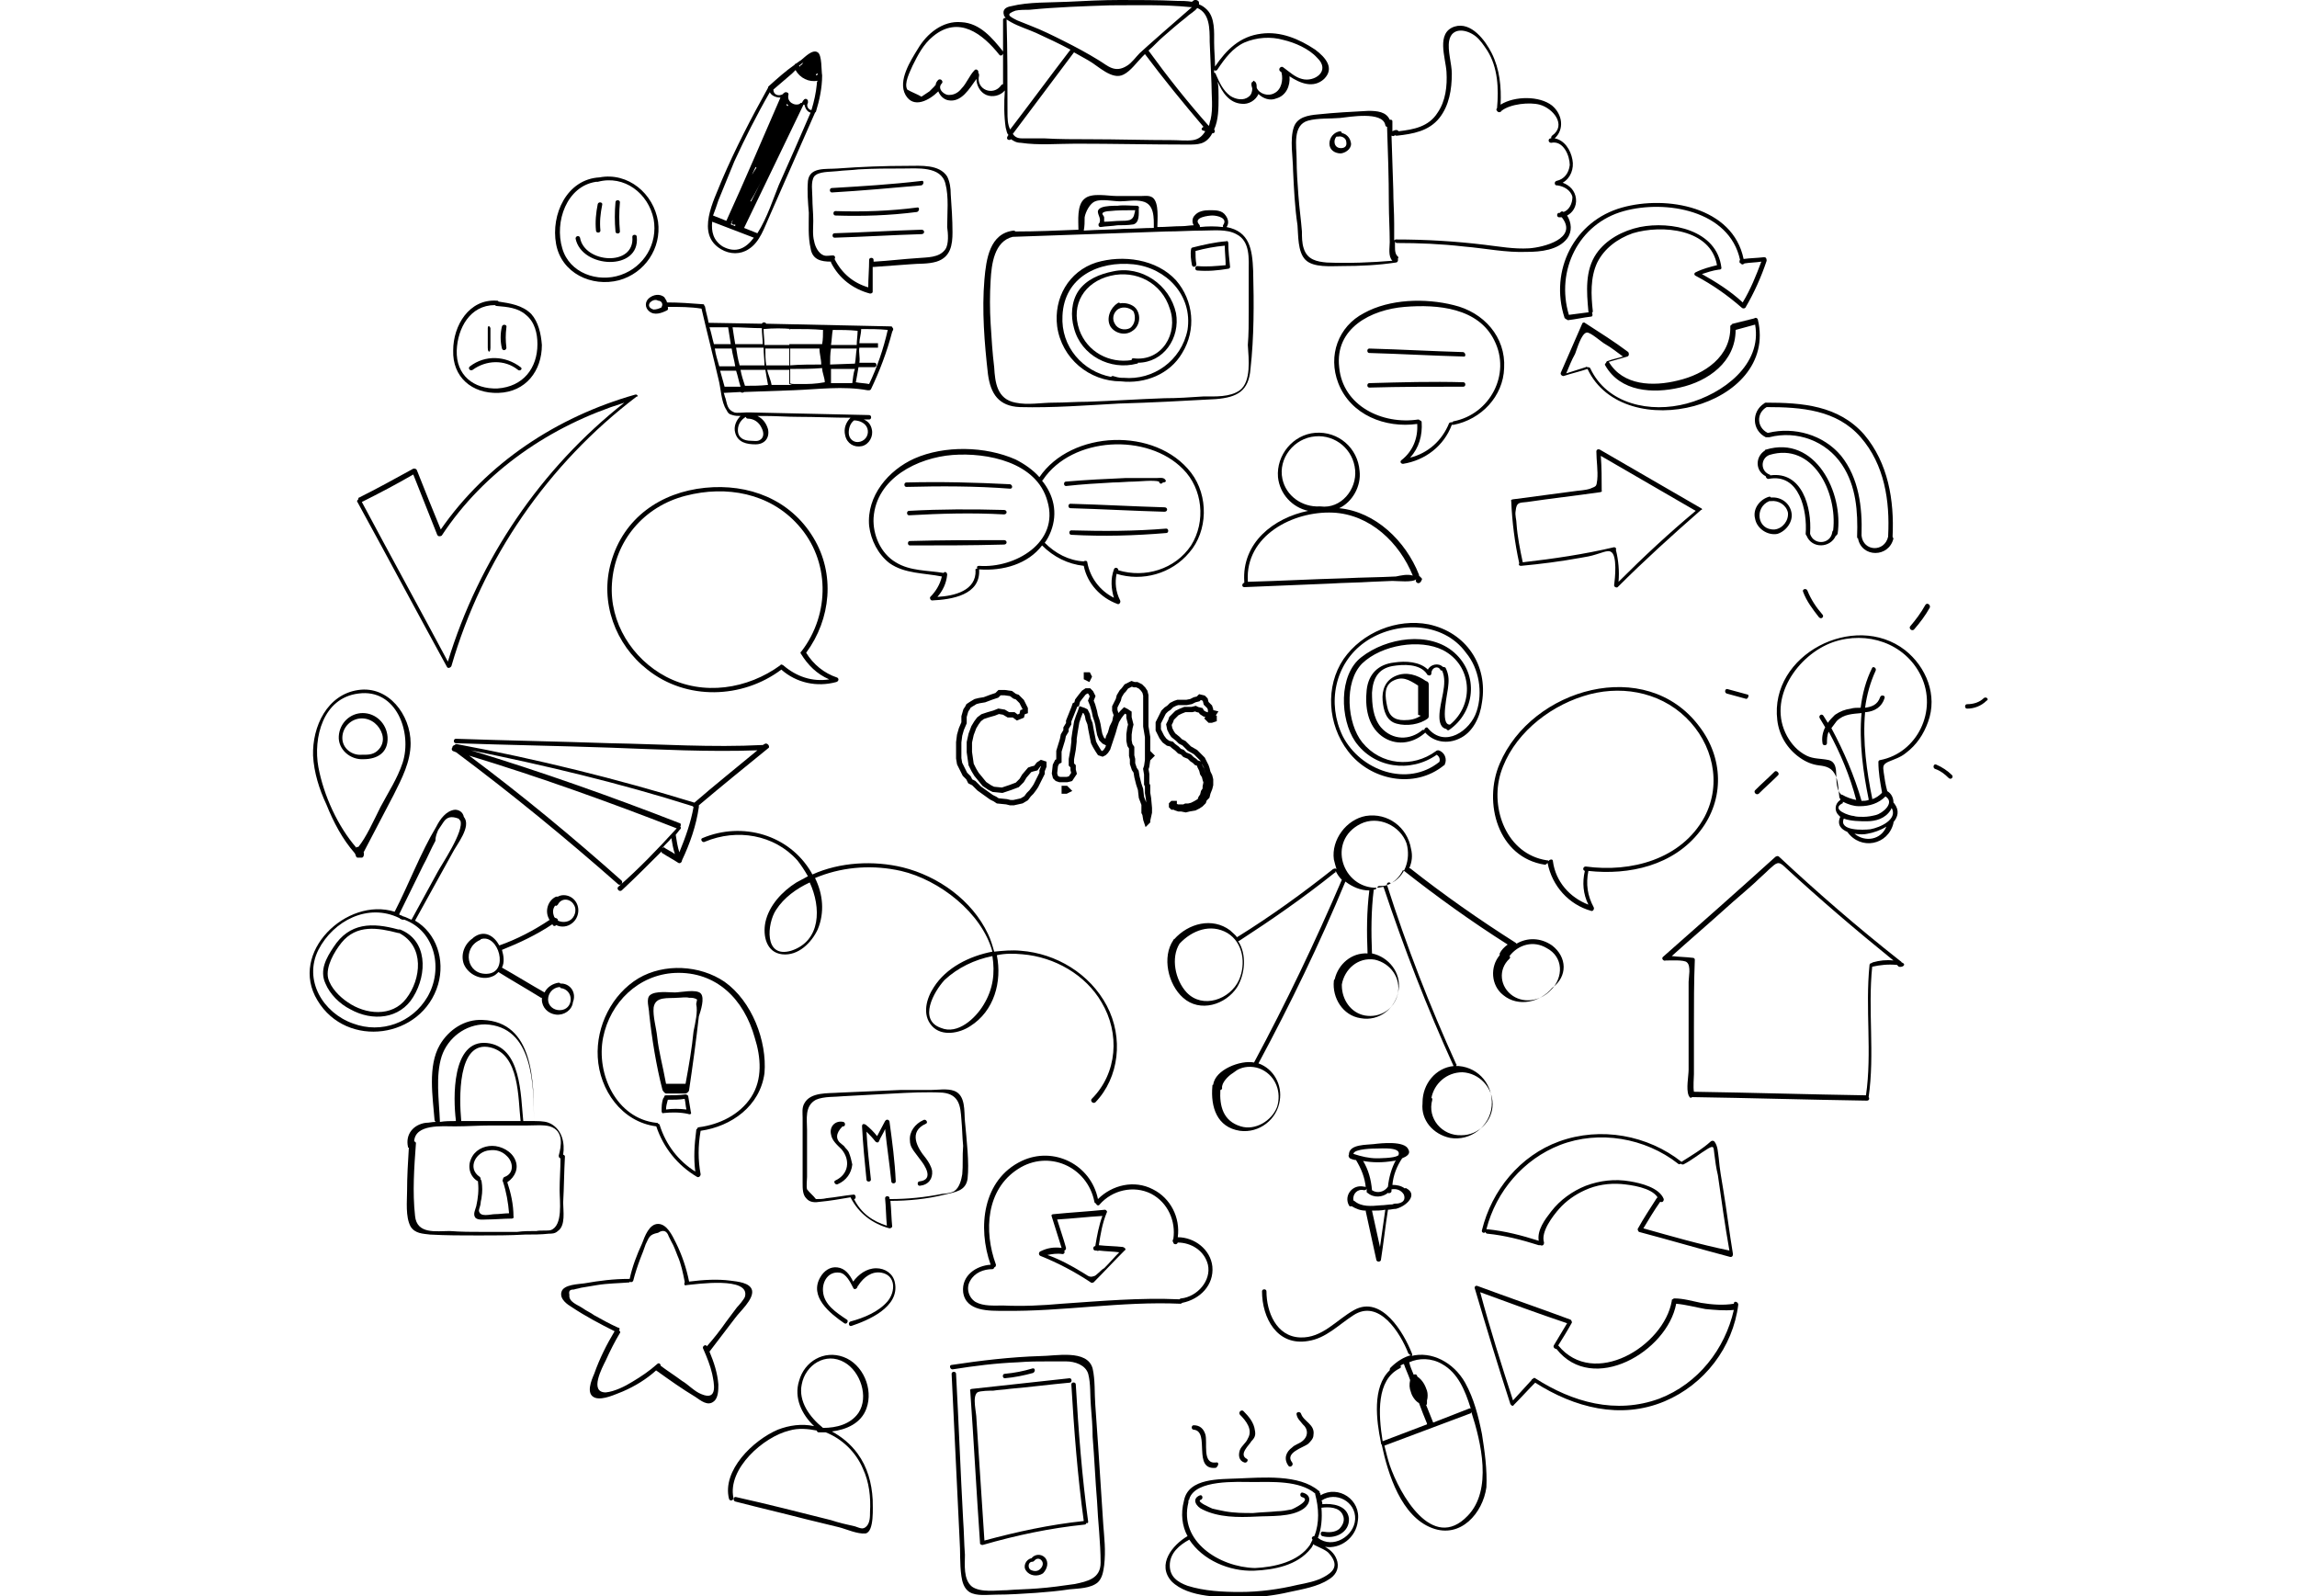 <?xml version="1.0" encoding="utf-8"?>
<!-- Generator: Adobe Illustrator 21.0.0, SVG Export Plug-In . SVG Version: 6.00 Build 0)  -->
<svg version="1.1" id="Layer_1" xmlns="http://www.w3.org/2000/svg" xmlns:xlink="http://www.w3.org/1999/xlink" x="0px" y="0px"
	 viewBox="0 0 259 180" style="enable-background:new 0 0 259 180;" xml:space="preserve">
<style type="text/css">
	.st0{display:none;fill:#E6E6E6;}
	.st1{fill:none;stroke:#000000;stroke-width:0.6;stroke-miterlimit:10;}
</style>
<rect y="0" class="st0" width="259" height="180"/>
<g>
	<g>
		<path d="M94.4,76.4c-1.5-0.5-2.7-1.5-3.5-2.8c2.8-3.8,3.3-8.9,0.8-13c-2.6-4.3-7.3-6.1-12.2-5.6c-5,0.5-9.2,3.4-10.6,8.4
			c-1.3,4.5,0.5,9.3,4.1,12.1c4.4,3.5,10.7,3.3,15.1,0c1.7,1.5,4,2,6.2,1.4C94.6,76.8,94.6,76.5,94.4,76.4z M88.3,75
			C88.3,75,88.3,75,88.3,75c-0.2-0.1-0.3-0.1-0.3,0c-3.7,2.7-8.7,3.5-12.9,1.3c-3.8-2-6.4-6.1-6.1-10.5c0.3-4.8,3.6-8.7,8.3-9.9
			c4.6-1.2,9.5-0.3,12.7,3.3c3.6,4,3.6,10,0.4,14.2c-0.1,0.1-0.2,0.2-0.1,0.3c0.8,1.3,1.8,2.3,3.2,2.9C91.6,76.9,89.8,76.3,88.3,75z
			"/>
		<path d="M191.6,81.9c-6-8-18.9-4.3-22.5,4.2c-1.9,4.4-0.2,10.6,5.1,11.4c0.1,0,0.2-0.1,0.3-0.2c0.5,2.6,2.4,4.7,4.9,5.4
			c0.2,0.1,0.4-0.2,0.3-0.4c-0.7-1.3-0.9-2.6-0.6-4.1c4.6,0.5,9.6-0.6,12.6-4.5C194.5,90.1,194.3,85.4,191.6,81.9z M178.8,97.7
			c-0.3,0-0.4,0.4-0.1,0.5c-0.3,1.3-0.2,2.6,0.4,3.8c-2.1-0.8-3.7-2.6-4-4.9c0-0.3-0.4-0.2-0.5,0c0-0.1-0.1-0.1-0.2-0.1
			c-4.5-0.7-6.4-5.8-5.2-9.8c1.3-4.2,5.2-7.4,9.3-8.7c4-1.3,8.5-0.6,11.6,2.4c3,2.9,4.1,7.4,2.1,11.2
			C189.6,96.9,183.9,98.4,178.8,97.7z"/>
		<g>
			<path d="M195.4,141.4c-0.4-2.4-0.7-4.9-1.1-7.3c-0.2-1.2-0.4-2.3-0.5-3.5c-0.1-0.7-0.1-1.4-0.5-1.9c-0.1-0.1-0.3-0.1-0.4,0
				c-1,0.9-2.2,1.6-3.3,2.3c0,0,0,0,0,0c-3.8-3-9.1-4-13.8-2.3c-4.4,1.6-7.6,5.5-8.7,10c-0.1,0.3,0.3,0.4,0.4,0.2
				c0,0.1,0.1,0.2,0.2,0.2c2,0.2,3.9,0.7,5.8,1.3c0.1,0,0.2,0,0.2,0c0.2,0.1,0.4,0,0.4-0.3c-0.4-1.2,1-3,1.7-3.8
				c0.8-0.9,1.8-1.6,2.9-2.1c1.3-0.6,2.7-0.8,4.1-0.7c1.1,0.1,3.4,0.4,4.1,1.5c0,0,0,0-0.1,0.1c-0.7,1.1-1.5,2.3-2.1,3.4
				c-0.1,0.1,0,0.3,0.1,0.4c3.4,0.9,6.8,1.9,10.2,2.8C195.3,141.8,195.4,141.6,195.4,141.4z M185.3,138.5c0.6-1,1.2-2,1.9-3
				c0.2,0.1,0.4,0,0.4-0.3c-0.5-1.3-2.6-1.8-3.8-2c-1.7-0.3-3.4-0.1-5,0.5c-1.5,0.6-2.9,1.6-3.9,2.9c-0.7,0.9-1.6,2.1-1.4,3.3
				c-1.9-0.6-3.8-1.1-5.8-1.3c-0.1,0-0.1,0-0.1,0c1.1-4.3,4.2-7.9,8.3-9.5c4.4-1.7,9.6-0.8,13.3,2.1c0.1,0.1,0.2,0.1,0.3,0
				c0.1,0.1,0.2,0.1,0.3,0.1c1-0.5,1.8-1.2,2.8-1.8c0.7-0.4,0.6-0.1,0.7,0.6c0.1,0.8,0.2,1.6,0.4,2.4c0.4,2.8,0.8,5.7,1.3,8.5
				C191.6,140.3,188.5,139.4,185.3,138.5z"/>
			<path d="M195.5,147C195.4,147,195.4,147,195.5,147c-1.2,0.2-2.5,0.1-3.7-0.1c-1-0.2-2-0.5-3-0.5c-0.1,0-0.2,0.1-0.2,0.1
				c-0.1,0-0.1,0.1-0.1,0.2c-0.9,5.1-8.8,9.9-12.8,5c0.5-0.8,1-1.6,1.5-2.5c0.1-0.1,0-0.3-0.1-0.4c-3.5-1.3-7-2.5-10.5-3.8
				c-0.2-0.1-0.4,0.1-0.3,0.3c1.3,4.4,2.6,8.7,4,13c0.1,0.2,0.3,0.3,0.4,0.1c0.8-0.8,1.6-1.7,2.4-2.5c4.4,2.8,9.6,4.2,14.6,2.1
				c4.5-1.9,7.7-6.1,8.3-10.9C196,146.8,195.5,146.6,195.5,147z M187.1,157.7c-4.9,1.8-9.8,0.4-14-2.3c-0.1-0.1-0.2,0-0.3,0.1
				c0,0-0.1,0-0.1,0.1l-2.1,2.3c-1.3-4-2.6-8.1-3.7-12.2c3.3,1.2,6.5,2.4,9.8,3.5c-0.5,0.8-1,1.7-1.5,2.5c-0.1,0.2,0.1,0.4,0.3,0.4
				c4.1,5.2,12.5,0.3,13.5-5.1c1.1,0.1,2.2,0.4,3.3,0.6c1.1,0.1,2.1,0.2,3.2,0.1C194.5,152.1,191.5,156,187.1,157.7z"/>
		</g>
		<path d="M71.6,44.5c-8.8,2.5-16.7,7.7-21.9,15.2c-0.9-2.2-1.8-4.4-2.7-6.7c-0.1-0.2-0.4-0.2-0.5-0.1c-2,1.1-4,2.2-6,3.2
			c-0.1,0-0.1,0.1-0.1,0.2c-0.1,0.1-0.2,0.2-0.1,0.3c3.4,6.2,6.7,12.4,10.1,18.6c0.1,0.2,0.4,0.1,0.5-0.1
			c3.5-12.1,10.9-22.8,20.9-30.4C72,44.8,71.9,44.4,71.6,44.5z M50.5,74.6c-3.2-6-6.5-12-9.7-18c2-1,3.9-2,5.8-3.1
			c0.9,2.3,1.8,4.5,2.7,6.8c0.1,0.2,0.3,0.2,0.5,0.1c4.8-7.3,12.3-12.4,20.6-15C61,52.8,54,63.1,50.5,74.6z"/>
		<path d="M214.6,108.6c-0.1,0-0.1-0.1-0.2-0.1c0-0.1-0.1-0.1-0.2-0.2c-4.7-3.7-9.2-7.6-13.6-11.7c-0.1-0.1-0.2-0.1-0.4,0
			c-4.2,3.8-8.5,7.6-12.7,11.3c-0.2,0.2,0.1,0.5,0.3,0.4c0,0,0,0,0,0c0.5,0,2.1-0.1,2.4,0.2c0.5,0.4,0.2,1.7,0.2,2.2
			c0,1.7,0,3.4,0,5.1c0,1.6,0,3.2,0,4.8c0,0.7-0.3,2.2,0,2.9c0,0.1,0.1,0.1,0.1,0.2c0,0,0,0,0,0c0.1,0.1,0.2,0.1,0.3,0
			c6.6,0.1,13.1,0.3,19.7,0.4c0.3,0,0.3-0.3,0.2-0.4c0.7-4.9-0.1-9.8,0.4-14.7c0,0,0,0,0,0c0.9-0.2,1.8-0.3,2.8-0.2
			c0.1,0.1,0.1,0.1,0.2,0.2C214.5,109.1,214.9,108.8,214.6,108.6z M211.2,108.5c-0.1,0-0.1,0.1-0.2,0.1c-0.1,0-0.2,0.1-0.2,0.2
			c-0.5,4.9,0.3,9.9-0.4,14.7c-6.4-0.1-12.9-0.3-19.3-0.4c0,0,0,0-0.1,0c0,0,0,0,0,0c-0.1-0.5,0-1.7,0-2c0-0.5,0-1.1,0-1.6
			c0-1.3,0-2.5,0-3.8c0-2.5,0-5,0.1-7.5c0-0.1-0.1-0.2-0.2-0.2c-0.8-0.1-1.6-0.1-2.4-0.2c2-1.8,4.1-3.6,6.1-5.4
			c1.1-1,2.2-1.9,3.3-2.9c0.5-0.5,1.1-1,1.6-1.5c0.8-0.7,1-1,1.8-0.2c3.9,3.6,8,7.1,12.2,10.5C212.7,108.2,211.9,108.3,211.2,108.5z
			"/>
		<g>
			<path d="M134.3,53.3c-4-5.2-13.5-4.8-17.1,0.5c-0.7-0.8-1.7-1.5-2.7-2c-3.4-1.5-8-1.6-11.4-0.1c-2.9,1.3-5.4,4.2-5.1,7.6
				c0.2,1.6,1,3.2,2.3,4.2c1.7,1.2,3.9,1.1,5.9,1.5c-0.2,0.9-0.7,1.7-1.3,2.3c-0.1,0.1,0,0.4,0.2,0.4c2.2-0.1,5.5-0.6,5.3-3.5
				c0,0,0,0,0,0c2.7,0.2,5.5-0.6,7.1-2.7c1.3,1.3,2.9,2.1,4.7,2.3c0.4,2,1.9,3.6,3.8,4.3c0.2,0.1,0.4-0.2,0.3-0.4
				c-0.5-1-0.6-2-0.4-3c2.9,0.9,6.2,0,8.2-2.4C136.2,59.9,136.3,55.9,134.3,53.3z M110.4,63.8c-0.2,0-0.3,0.1-0.2,0.3
				c-0.1,0-0.3,0.1-0.2,0.2c0.1,2.3-2.4,2.9-4.3,3c0.6-0.7,1-1.5,1.1-2.5c0-0.3-0.3-0.4-0.4-0.2c-1.8-0.3-3.8-0.2-5.4-1.2
				c-1.7-1-2.6-3.1-2.5-5c0.3-4.5,5-6.8,8.9-7.1c3.9-0.3,9.5,0.8,10.7,5.2C119.5,61.2,114.4,64.1,110.4,63.8z M126.1,64.3
				c0-0.3-0.4-0.4-0.5-0.1c-0.4,1.1-0.3,2.2,0,3.2c-1.6-0.8-2.7-2.3-3-4c0-0.2-0.3-0.2-0.4-0.1c-1.7-0.1-3.2-0.9-4.4-2.1
				c0,0,0,0,0,0c0.3-0.4,0.5-0.8,0.7-1.3c0.8-2.1,0.3-4.1-1-5.7c0,0,0,0,0.1-0.1c3.3-4.9,11.8-5.3,15.8-1.2c2.2,2.2,2.6,5.9,0.9,8.6
				C132.5,64.2,129.1,65.2,126.1,64.3z"/>
			<path d="M113.2,60.9c-3.5,0-7,0-10.6,0.1c-0.3,0-0.3,0.5,0,0.5c3.5,0,7,0,10.6-0.1C113.6,61.4,113.6,60.9,113.2,60.9z"/>
			<path d="M113.2,57.5c-3.6-0.1-7.1-0.1-10.7,0.1c-0.3,0-0.3,0.5,0,0.5c3.6-0.2,7.1-0.3,10.7-0.1C113.6,58,113.6,57.5,113.2,57.5z"
				/>
			<path d="M113.9,54.6c-3.9-0.2-7.8-0.3-11.7-0.2c-0.3,0-0.3,0.5,0,0.5c3.9-0.1,7.8-0.1,11.7,0.2C114.2,55.1,114.2,54.7,113.9,54.6
				z"/>
			<path d="M131.5,59.6c-3.6,0.3-7.1,0.3-10.7,0.2c-0.3,0-0.3,0.5,0,0.5c3.6,0.2,7.1,0.1,10.7-0.2C131.8,60.1,131.8,59.6,131.5,59.6
				z"/>
			<path d="M131.3,57.2c-3.5-0.1-7-0.3-10.6-0.4c-0.3,0-0.3,0.5,0,0.5c3.5,0.1,7,0.3,10.6,0.4C131.7,57.7,131.7,57.2,131.3,57.2z"/>
			<path d="M131.4,54.1c-0.2-0.3-0.6-0.2-1-0.2c-1.2,0-2.3,0-3.5,0c-2.2,0.1-4.4,0.2-6.7,0.4c-0.3,0-0.3,0.5,0,0.5
				c1.8-0.2,3.5-0.3,5.3-0.4c0.8,0,1.6-0.1,2.4-0.1c0.4,0,2.2-0.2,2.8,0c0,0,0,0,0,0c0,0,0,0,0,0.1c0.1,0.1,0.2,0.2,0.3,0.1
				c0,0,0.1,0,0.1-0.1C131.5,54.4,131.5,54.2,131.4,54.1z"/>
		</g>
		<g>
			<path d="M202,57.8c-0.2-1.1-1.2-1.8-2.3-1.7c-0.1-0.1-0.1-0.1-0.2-0.1c-1.1,0.3-1.9,1.4-1.6,2.5c0.2,1.1,1.4,1.9,2.5,1.7
				C201.4,59.9,202.2,58.8,202,57.8z M200.1,59.7c-2,0.1-2.3-2.5-0.6-3.2c0,0,0.1,0,0.2,0c0.8-0.1,1.7,0.4,1.9,1.3
				C201.7,58.7,201,59.6,200.1,59.7z"/>
			<path d="M199.1,50.7c-0.1,0-0.1,0.1-0.1,0.1c-1.1,0.7-1.1,2.3,0.1,2.9c0,0.1,0.1,0.3,0.3,0.3c3.5-0.7,4.4,3.6,4.2,6.2
				c0,0.1,0.1,0.2,0.1,0.2c0.6,1.5,2.7,1.4,3.3,0c0.1,0,0.1-0.1,0.2-0.2C207.9,55.6,204.7,49,199.1,50.7z M206.7,59.8
				c0,0-0.1,0.1-0.1,0.2c-0.2,1.4-2.1,1.5-2.5,0.2c0,0,0-0.1,0-0.1c0.2-2.9-0.9-7-4.5-6.5c0-0.1-0.1-0.1-0.1-0.1c-1-0.4-1-1.8,0-2.2
				c0,0,0,0,0,0C204.4,49.8,207.2,55.5,206.7,59.8z"/>
			<path d="M213.4,60.5c0.2-4.1-0.5-8.3-3.2-11.5c-2.9-3.3-7-3.6-11.1-3.6c-0.1,0-0.2,0.1-0.2,0.1c-1.4,0.9-1.4,3,0.2,3.8
				c0.1,0,0.2,0,0.2,0c0,0,0.1,0,0.2,0c3.1-0.8,6.4,0.4,8.2,3.1c1.6,2.4,1.8,5.3,1.7,8.1c0,0.1,0,0.2,0.1,0.2c0.4,2.2,3.5,2.2,4,0
				C213.4,60.6,213.4,60.5,213.4,60.5z M209.9,60.4c0,0,0-0.1,0-0.1c0.1-3.1-0.3-6.4-2.3-8.9c-2-2.4-5.3-3.3-8.2-2.6c0,0,0,0-0.1,0
				c-1.2-0.6-1.3-2.2-0.1-2.9c3.9,0,7.9,0.3,10.6,3.4c2.7,3.1,3.3,7.2,3.1,11.1c0,0.1,0,0.1,0,0.1C212.5,62.3,210.1,62.2,209.9,60.4
				z"/>
		</g>
		<g>
			<path d="M46.3,83.8c0-3.2-2.5-6.5-5.9-6c-3.5,0.5-5.2,4.1-5.1,7.4c0.1,1.9,0.7,3.8,1.5,5.5c0.8,2,1.8,3.9,3.2,5.5
				c0,0,0.1,0.2,0.1,0.2c0,0.1,0.1,0.3,0.2,0.3h0.5c0.2,0,0.3-0.4,0.2-0.6c1.1-2.1,2.3-4.4,3.4-6.5C45.3,87.8,46.3,85.9,46.3,83.8z
				 M40.4,95.5h-0.2c0,0,0,0.1,0,0.1c-2.1-2.4-3.7-5.9-4.3-9.1c-0.6-3.3,0.5-7.8,4.5-8.3c4.3-0.6,6.1,4.4,5,7.8
				c-0.6,1.8-1.6,3.3-2.5,5C42.1,92.6,41.3,94.4,40.4,95.5z"/>
			<path d="M43.7,83.1c-0.1-1.5-1.3-2.7-2.8-2.7c-1.4,0-2.6,1.1-2.7,2.6c-0.1,1.5,1.3,2.7,2.8,2.6c0,0,0,0,0,0
				C42.5,85.6,43.8,84.9,43.7,83.1z M42.5,84.7c-0.5,0.4-1,0.4-1.6,0.4c0,0-0.1,0-0.1,0c-1.1,0.1-2.2-0.7-2.2-1.9
				c0-1.2,1-2.2,2.2-2.2c1.1,0,2,0.8,2.3,1.8C43.3,83.5,43.1,84.2,42.5,84.7z"/>
		</g>
		<path d="M63.4,110.9c-0.1,0-0.1,0-0.2,0c0,0-0.1-0.1-0.2-0.1c-0.7,0.1-1.3,0.5-1.6,1.1c-1.6-0.9-3.2-1.9-4.8-2.8
			c0.3-0.6,0.2-1.3,0-2c2-0.8,3.9-1.7,5.7-2.9c0,0.2,0.3,0.3,0.4,0.1c0,0,0,0,0,0c0.6,0.3,1.3,0.2,1.8-0.2c0.8-0.6,1-1.9,0.2-2.7
			c-0.5-0.5-1.3-0.6-1.8-0.3c0,0-0.1,0-0.2,0c-0.9,0.4-1.3,1.6-0.8,2.5c0,0,0,0.1,0.1,0.1c-1.8,1.2-3.7,2.2-5.7,2.9
			c-0.6-1.1-1.7-1.8-2.9-0.9c0,0-0.1,0.1-0.1,0.1c-0.9,0.6-1.4,1.8-1,2.9c0.5,1.2,2,1.9,3.2,1.4c0.3-0.1,0.5-0.3,0.7-0.5
			c1.6,1,3.2,1.9,4.8,2.9c0,0,0.1,0,0.1,0c0,0.1,0,0.1,0,0.2c0,0.9,0.7,1.6,1.6,1.7c0.9,0.1,1.8-0.5,1.9-1.4
			C65,112,64.4,111,63.4,110.9z M62.6,102.1c0.1,0.1,0.2,0,0.3-0.1c0.4-0.8,1.4-0.7,1.8,0c0.4,0.6,0.1,1.5-0.5,1.8
			c-0.4,0.2-0.9,0.2-1.3,0c0,0,0-0.1,0-0.1c0-0.1-0.2-0.2-0.3-0.2c0,0-0.1-0.1-0.1-0.1C62.3,102.9,62.3,102.5,62.6,102.1z
			 M54.9,109.8c-2.3,0.1-2.8-2.9-0.8-3.8c0.1,0,0.1-0.1,0.1-0.1C56.2,105.2,57.5,109.7,54.9,109.8z M63.1,113.9
			c-0.7,0-1.3-0.5-1.3-1.2c0-0.7,0.5-1.3,1.2-1.4c0,0,0.1,0,0.1,0c0,0,0.1,0,0.1,0.1C64.8,111.6,64.7,113.9,63.1,113.9z"/>
		<g>
			<path d="M161.1,70.4c-3.6-0.7-7.5,0.9-9.6,3.9c-2.1,3.1-1.8,7.4,0.5,10.4c2.5,3.3,7.5,4.3,10.8,1.6c0,0,0.1,0,0.1-0.1
				c0.3-0.6,0-1.4-0.7-1.6c-0.1,0-0.2,0-0.3,0.1c0,0,0,0,0,0c-2.6,1.9-6.2,1.6-8.3-1c-1.7-2.1-2.1-6.8,0-8.9
				c2.2-2.1,6.5-2.8,9.1-1.5c3.3,1.7,3.6,6.1,0.8,8.4c-1.2,0.1-0.2-3.8-0.2-4.4c0.1-0.8,0-1.4-0.3-2c-0.1-0.1-0.2-0.1-0.3-0.1
				c-0.5-0.5-1.4-0.3-1.7,0.3c-0.9-0.9-2.5-1-3.8-0.8c-1.8,0.2-2.9,1.3-3.1,3.1c-0.2,1.9,0.1,4,1.7,5.2c1.5,1.1,3.4,0.9,4.8-0.3
				c0,0,0,0,0.1-0.1c1,1.1,2.5,1.3,3.8,0.7c1.6-0.7,2.4-2.5,2.6-4.1C167.8,75,165.3,71.3,161.1,70.4z M166.5,80.2
				c-0.7,2.2-3.6,4.2-5.5,1.9c-0.1-0.2-0.4,0-0.4,0.2c-0.1,0-0.2,0-0.2,0c-1.4,1.2-3.4,1.2-4.7-0.3c-0.9-1.1-1-2.6-1-3.9
				c0.1-1.6,0.7-2.7,2.3-3c1.2-0.2,3.1-0.3,3.9,0.9c0,0.1,0.1,0.1,0.1,0.1c0.1,0.1,0.4,0.1,0.4-0.2c0-0.6,0.7-0.9,1-0.4
				c0,0.1,0.1,0.1,0.2,0.1c0.7,1.5-0.3,3.5-0.3,5.2c0,0.7,0.2,1.3,0.8,1.4c0,0.1,0.2,0.2,0.3,0.1c2.9-2,3.4-6.2,0.6-8.7
				c-2.8-2.5-7.7-1.7-10.5,0.5c-2.6,2-2.4,7-0.7,9.5c2.1,3,6.2,3.6,9.2,1.5c0,0,0,0,0,0c0.3,0.2,0.4,0.5,0.3,0.8c0,0,0,0,0,0
				c-3.6,2.9-8.9,1-10.9-2.9c-1.8-3.7-0.9-8.2,2.5-10.6c3.4-2.4,8.8-2.4,11.4,1.2C166.8,75.4,167.2,78.1,166.5,80.2z"/>
			<path d="M161.1,77.2c0-0.3-0.2-0.4-0.3-0.4c-1-0.7-2.2-1.1-3.4-0.6c-1.2,0.5-1.6,1.6-1.5,2.8c0.1,1.1,0.4,2.3,1.6,2.6
				c1.1,0.3,2.6,0.1,3.5-0.6c0.1-0.1,0.1-0.2,0.1-0.3c0,0,0-0.1,0-0.1L161.1,77.2L161.1,77.2z M156.4,79.6c-0.2-1-0.4-2.2,0.6-2.8
				c1.1-0.6,1.8-0.2,2.9,0.5v3.3c0,0,0.3,0.1,0.3,0.1c-0.6,0.4-1.2,0.5-1.9,0.5C157.2,81.2,156.6,80.7,156.4,79.6z"/>
		</g>
		<path d="M175,106.6c-1.3-0.9-2.8-0.9-4-0.2c0,0,0,0-0.1-0.1c-4.1-2.6-8.1-5.4-11.9-8.4c0,0-0.1,0-0.1,0c0.3-0.7,0.4-1.4,0.2-2.2
			c-0.4-2.4-2.6-4.1-5.1-3.7c-2.2,0.4-3.9,2.7-3.6,4.9c0.1,0.4,0.2,0.8,0.3,1.1c-0.1-0.1-0.2-0.1-0.4,0c-3.4,2.7-7,5.3-10.7,7.6
			c-0.1,0-0.1,0.1-0.1,0.1c-0.2-0.3-0.5-0.5-0.8-0.8c-2-1.5-4.7-0.8-6.3,1c0,0-0.1,0-0.1,0.1c-1.3,1.9-0.6,5,1.1,6.5
			c1.9,1.7,4.8,0.8,6.1-1.2c0.9-1.5,1.1-3.7,0.1-5.2c0,0,0.1,0,0.1,0c3.7-2.4,7.3-4.9,10.8-7.7c0.1,0,0.1-0.1,0.1-0.2
			c0.2,0.4,0.4,0.7,0.7,1c-3,7-6.3,13.9-9.9,20.6c0,0,0,0,0,0c-1.5-0.3-4.4,0.8-4.6,2.5c-0.1,0-0.1,0.1-0.1,0.2
			c-0.2,2.3,0.5,4.6,3.1,5c2.2,0.3,4.2-1.3,4.5-3.4c0.3-1.8-0.7-3.6-2.4-4.2c3.6-6.7,6.9-13.5,9.8-20.5c0.8,0.6,1.7,1,2.7,1
			c-0.3,2.4-0.3,4.7-0.2,7.1c-1.8-0.1-3.3,1.2-3.7,2.9c0,0-0.1,0.1-0.1,0.2c-0.2,1.9,1,3.9,3,4.2c2.1,0.4,4-1.1,4.3-3.2
			c0.3-1.9-1.1-3.7-3-4.1c0,0,0,0,0,0c-0.1-2.4-0.1-4.8,0.2-7.2c0,0,0.1,0,0.1,0c0.1,0,0.2-0.1,0.2-0.2c0.3,0,0.6-0.1,0.8-0.1
			c2.3,6.9,4.9,13.6,7.9,20.2c0,0,0,0,0,0c-2,0.2-3.5,2-3.5,4.1c0,0,0,0.1,0,0.1c-0.2,1.9,1.2,3.5,3.1,3.9c2.3,0.4,4.5-1.3,4.7-3.6
			c0.2-2.3-1.4-4.3-3.7-4.5c-0.1,0-0.2,0-0.3,0c0-0.1,0.1-0.2,0-0.2c-3-6.6-5.6-13.3-7.8-20.2c0.8-0.3,1.4-0.9,1.8-1.7
			c3.8,3,7.7,5.8,11.8,8.4c-0.4,0.3-0.7,0.6-0.9,1c0,0.1,0,0.1,0,0.2c-1.1,1.3-1,3.4,0.4,4.5c1.7,1.4,4.2,0.8,5.5-0.8
			C176.8,110.1,176.7,107.9,175,106.6z M139.7,110.5c-1,2.2-4.1,3.3-5.9,1.4c-1.3-1.4-1.8-3.9-0.8-5.5c1.4-1.5,3.5-2.3,5.4-1.2
			C140.2,106.3,140.5,108.7,139.7,110.5z M142.3,120.6c1.6,0.8,2.2,2.6,1.7,4.2c-0.6,1.6-2.5,2.7-4.1,2.2c-2-0.6-2.4-2.3-2.3-4.1
			c0.1,0,0.2-0.1,0.2-0.2c-0.1-0.6,0.7-1.4,1.2-1.7c0.3-0.2,0.5-0.4,0.8-0.5C140.5,120.2,141.5,120.2,142.3,120.6z M164.9,120.9
			c1.9,0.1,3.4,1.7,3.4,3.6c0,1.9-1.6,3.5-3.5,3.5c-2.2,0.1-3.9-1.9-3.3-4c0-0.1,0-0.2-0.1-0.2C161.7,122.2,163.1,120.9,164.9,120.9
			z M157.6,112.1c-0.4,1.7-2,2.7-3.7,2.4c-1.6-0.3-2.6-1.8-2.6-3.4c0,0,0-0.1,0-0.1c0.3-1.7,1.8-3.1,3.7-2.8
			C156.8,108.6,158,110.3,157.6,112.1z M156.8,99.6c-0.1-0.2-0.5-0.1-0.4,0.2c-0.3,0.1-0.6,0.1-0.9,0.1c-0.1,0-0.2,0.1-0.2,0.2
			c-4,0.1-5.7-5.3-1.9-7.2c2-1,4.5,0.2,5.2,2.2C159.1,96.9,158.4,98.9,156.8,99.6z M174.9,111.6c-1.1,1.2-2.9,1.6-4.3,0.7
			c-1.5-1-1.7-3-0.4-4.2c0.1-0.1,0.1-0.2,0-0.3c1-1.3,2.7-1.8,4.2-0.9C176.3,107.9,176.3,110.2,174.9,111.6z"/>
		<g>
			<path d="M74.2,25c-0.5-3.2-3.4-5.6-6.6-5c0,0,0,0,0,0c-3.7,0.2-5.5,4.2-4.9,7.5c0.6,3.3,4,4.9,7.1,4.1C72.7,30.8,74.6,28,74.2,25
				z M70,31c-2.6,0.9-5.8-0.2-6.6-3c-0.9-3,0.5-7,3.8-7.5c0,0,0.1,0,0.2,0c3-0.8,5.7,1.3,6.3,4.2C74.2,27.5,72.6,30.1,70,31z"/>
			<path d="M71.8,26.7c0-0.3-0.5-0.3-0.5,0c0.3,3.4-5.4,3-5.9,0.1c-0.1-0.3-0.5-0.2-0.5,0.1C65.6,30.3,72.2,30.6,71.8,26.7z"/>
			<path d="M67.9,23.1c0.1-0.3-0.4-0.4-0.5-0.1c-0.2,1-0.3,2-0.2,3c0,0.3,0.5,0.3,0.5,0C67.6,25,67.7,24.1,67.9,23.1z"/>
			<path d="M69.9,22.8c0-0.3-0.5-0.3-0.5,0c-0.1,1.1-0.1,2.2,0,3.3c0,0.3,0.5,0.3,0.5,0C69.8,25,69.8,23.9,69.9,22.8z"/>
		</g>
		<g>
			<path d="M59.9,35.4c-1-1-2.4-1.2-3.7-1.4c0-0.1-0.1-0.1-0.2-0.1c-3.1-0.2-4.9,2.8-4.9,5.6c-0.1,3,2.1,4.9,5.1,4.8
				c3.1-0.1,4.9-2.5,4.9-5.4C61,37.6,60.7,36.3,59.9,35.4z M56.1,43.8c-2.7,0.1-4.7-1.5-4.6-4.3c0.1-2.5,1.5-5.1,4.3-5.1
				c0,0,0.1,0.1,0.2,0.1c1.2,0.1,2.4,0.2,3.3,1c1,0.8,1.3,2.1,1.3,3.3C60.6,41.5,59,43.6,56.1,43.8z"/>
			<path d="M58.7,41.4c-1.7-1.3-4-1.4-5.7-0.1c-0.3,0.2,0,0.6,0.3,0.4c1.5-1.1,3.6-1.2,5.1,0C58.6,41.9,59,41.6,58.7,41.4z"/>
			<path d="M55,37v2.2c0,0.6,0.3,0.6,0.3,0V37C55.2,36.7,55,36.7,55,37z"/>
			<path d="M57.1,36.9c0.1-0.3-0.4-0.4-0.5-0.1c-0.2,0.8-0.2,1.7,0,2.5c0.1,0.3,0.5,0.2,0.5-0.1C57,38.4,57,37.7,57.1,36.9z"/>
		</g>
		<g>
			<path d="M49.4,111c0.8-2.8-0.2-5.8-2.6-7.2c1.4-2.5,2.8-5.1,4.2-7.6c0.5-1,2.2-3,1.3-4.1c-0.1-0.5-0.5-0.8-1-0.8
				c-1,0.1-1.7,1.1-2.1,1.9c-1.8,3-3.1,6.5-4.7,9.6c-5.4-1.7-12,4.6-8.7,10C39.1,118.3,47.6,117.1,49.4,111z M49.4,93.6
				c0.2-0.3,0.4-0.6,0.6-0.9c0.4-0.6,0.9-0.7,1.7-0.4c0,0,0,0,0.1,0.1c0,0,0,0.1,0.1,0.1c0.5,1.2-2.2,5.1-2.6,5.9
				c-1,1.8-1.9,3.5-2.9,5.3c-0.3-0.1-0.6-0.3-1-0.4c-0.1-0.1-0.3-0.1-0.4-0.2c0.9-1.8,1.8-3.7,2.7-5.5c0.5-0.9,0.9-1.9,1.4-2.8
				C49.1,94.2,49.3,93.9,49.4,93.6z M48.2,112.4c-1.7,2.9-5.2,4.2-8.4,3c-3.4-1.2-5.6-4.9-3.9-8.3c1.7-3.3,5.6-5.3,9.1-3.6
				c0,0,0.1,0,0.1,0.1c0,0,0,0,0,0c0.1,0,0.2,0.1,0.3,0.1c0.1,0,0.1,0,0.2,0C49.1,105,50,109.3,48.2,112.4z"/>
			<path d="M45.1,104.8c-0.1,0-0.1,0-0.2,0c-2.9-0.8-5.5-0.8-7.3,2c-0.8,1.2-1.6,2.6-0.9,4.1c0.5,1.2,1.6,2.3,2.8,2.9
				c2.5,1.4,5.6,1.1,7.1-1.4C48.2,109.8,48.2,106,45.1,104.8z M45.8,112.6c-1.6,2.1-4.6,1.8-6.6,0.4c-0.9-0.6-1.9-1.6-2.2-2.7
				c-0.3-1.3,0.7-3,1.5-4c1.7-2.1,4.1-1.7,6.4-1.1c0,0,0.1,0,0.1,0C47.9,106.7,47.5,110.4,45.8,112.6z"/>
		</g>
		<g>
			<path d="M81.7,110.7c-2.8-1.9-6.8-2.1-9.7-0.4c-3,1.8-4.8,5.4-4.6,8.9c0.2,3.7,2.7,7.3,6.6,7.8c0.8,2.4,2.4,4.4,4.6,5.7
				c0.2,0.1,0.4-0.1,0.4-0.3c-0.3-1.6-0.3-3.2,0-4.9c3.5-0.5,6.7-2.8,7.2-6.5C86.5,117.4,84.8,112.9,81.7,110.7z M84.7,123.7
				c-1.3,2-3.6,3.1-5.9,3.4c-0.1,0-0.2,0.1-0.2,0.2c-0.1,0-0.1,0.1-0.1,0.2c-0.2,1.5-0.3,3.1-0.1,4.6c-1.9-1.2-3.3-3-4-5.2
				c0-0.1-0.1-0.2-0.2-0.2c0-0.1-0.1-0.1-0.2-0.1c-4.5-0.5-6.8-5.5-6-9.6c0.8-4,4-7.1,8.1-7.3c4.7-0.2,7.8,3,9,7.3
				C85.8,119.2,86,121.7,84.7,123.7z"/>
			<path d="M79,112c-0.5-0.5-2.3-0.1-2.9-0.1c-0.7,0-2.2-0.2-2.8,0.3c-0.5,0.4-0.1,1.5-0.1,2.1c0.3,2.8,0.8,5.9,1.5,8.6
				c0.1,0.2,0.3,0.4,0.4,0.4h2.2c0.1,0,0.4-0.2,0.4-0.4c0.4-2.7,0.8-5.6,1.1-8.3C79,114,79.5,112.5,79,112z M78.2,116.3
				c-0.2,2-0.5,3.7-0.9,5.9h-2.2c-0.4-2.2-0.8-3.5-1-5.3c-0.1-1-0.5-2.3-0.4-3.3c0.2-1.3,1.6-1,2.7-1.1c0.4,0,0.9-0.1,1.3,0
				c0.3,0,0.6,0,0.9,0.2l-0.1,0.5C78.7,114.1,78.4,115.3,78.2,116.3z"/>
			<path d="M77.9,125.4c-0.1-0.6-0.2-1.2-0.3-1.8c0-0.1-0.2-0.2-0.3-0.2c-0.7,0.1-1.5,0.1-2.2,0.1c-0.2,0-0.2,0.1-0.2,0.2
				c0,0-0.1,0.1-0.1,0.1c-0.2,0.5-0.2,1-0.2,1.5c0,0.1,0.1,0.3,0.2,0.2c0.9-0.1,1.9-0.1,2.8,0.1C77.8,125.7,78,125.6,77.9,125.4z
				 M75.1,125.1c0-0.4,0.1-0.7,0.2-1.1c0.7,0,1.3,0,1.9-0.1c0.1,0.4,0.1,0.8,0.2,1.2C76.6,125,75.8,125,75.1,125.1z"/>
		</g>
		<g>
			<path d="M198.9,29c-0.8,0.1-1.6,0.1-2.3,0.2c-1.2-5.9-8.7-7.2-13.7-5.8c-5.4,1.5-8.2,7.1-6.5,12.4c0,0.1,0.1,0.1,0.2,0.2
				c0.1,0,0.1,0.1,0.2,0.1c0.9-0.1,1.7-0.3,2.6-0.4c0.2,0,0.2-0.3,0.1-0.4c0,0,0.1-0.1,0.1-0.2c-0.2-1.8-0.3-3.8,0.5-5.5
				c0.8-1.6,2.3-2.7,4-3.3c3.3-1,8.8-0.5,9.5,3.6c-0.8,0.2-1.6,0.4-2.4,0.8c-0.2,0.1-0.2,0.3,0,0.4c1.9,1,3.6,2.2,5.2,3.6
				c0.1,0.1,0.3,0.1,0.4,0c1-1.7,1.8-3.5,2.4-5.3C199.2,29.1,199.1,29,198.9,29z M196.5,34.1c-1.4-1.3-3-2.3-4.6-3.2
				c0.6-0.2,1.2-0.4,1.9-0.5c0,0,0,0,0,0c0.1,0,0.3,0,0.3-0.2c-0.5-4.3-5.7-5.3-9.2-4.6c-1.9,0.4-3.8,1.4-4.9,3
				c-1.3,1.9-1.1,4.3-0.9,6.5c0,0.1,0,0.1,0.1,0.1c-0.8,0.1-1.5,0.2-2.3,0.3c-1.5-5,1.1-10.3,6.2-11.7c4.7-1.3,11.9-0.1,13.1,5.5
				c-0.1,0.1-0.1,0.4,0.1,0.4c0.1,0.2,0.3,0.1,0.4,0c0.6-0.1,1.3-0.1,1.9-0.2C198,31.1,197.4,32.6,196.5,34.1z"/>
			<path d="M198.2,36c-0.1-0.2-0.3-0.2-0.4-0.1c-0.8,0.2-1.6,0.4-2.4,0.6c-0.1,0-0.1,0-0.1,0.1c-0.1,0-0.2,0.1-0.2,0.2
				c0.1,3.4-2.9,5.4-5.9,6.1c-2.8,0.7-6.2,0.6-7.8-2.1c0.7-0.2,1.4-0.4,2.1-0.6c0.2-0.1,0.2-0.3,0.1-0.5c-1.6-1.2-3.2-2.2-4.9-3.3
				c-0.1-0.1-0.3,0-0.3,0.1c-0.8,1.8-1.6,3.7-2.4,5.5c-0.1,0.2,0.1,0.4,0.3,0.4c0.9-0.3,1.8-0.5,2.7-0.8
				C183.1,50.3,200.6,45.9,198.2,36z M190.2,45.5c-4.1,1.1-9,0.1-10.9-4c-0.1-0.1-0.2-0.1-0.3-0.1c-0.1,0-0.1-0.1-0.2,0l-2.2,0.7
				c0.3-0.7,0.6-1.5,1-2.2c0.2-0.5,0.7-2.3,1.3-2.4c0.4-0.1,1.7,1.1,2.1,1.3c0.7,0.4,1.3,0.9,2,1.4c-0.6,0.2-1.2,0.3-1.7,0.5
				c-0.1,0-0.2,0.1-0.2,0.2c-0.1,0.1-0.2,0.2-0.1,0.3c1.7,3,5.4,3.2,8.4,2.5c3.2-0.7,6.3-2.9,6.3-6.5c0.7-0.2,1.5-0.4,2.2-0.6
				C198.7,41.1,194.3,44.4,190.2,45.5z"/>
		</g>
		<g>
			<path d="M160.3,65.2c-0.1-0.1-0.2-0.2-0.3-0.3c0,0,0-0.1,0-0.1c-1.5-3.8-4.9-7.1-9-7.5c1.5-0.7,2.5-2.5,2.3-4.2
				c-0.2-2.6-2.4-4.5-5-4.3c-2.5,0.2-4.4,2.5-4.2,5c0.2,1.9,1.6,3.4,3.4,3.8c-3.9,0.8-7.5,3.6-7.2,8c0,0.1,0,0.1,0,0.1
				c-0.3,0.1-0.3,0.5,0,0.5l9.7-0.4c1.5-0.1,3.1-0.1,4.6-0.2l2.4-0.1c0.6,0,2.3,0.2,2.7-0.2c-0.2,0.2,0.1,0.6,0.4,0.4
				c0,0,0,0,0.1-0.1C160.3,65.4,160.4,65.3,160.3,65.2z M144.6,54c-0.5-2.3,1.3-4.6,3.7-4.8c2.3-0.2,4.3,1.5,4.5,3.8
				c0.2,2.2-1.6,4.4-3.9,4.1c-0.1,0-0.1,0-0.1,0C146.8,57.2,145,55.9,144.6,54z M157.4,65c-1.9,0.1-3.8,0.1-5.7,0.2
				c-3.7,0.1-7.3,0.3-11,0.4c0,0,0-0.1,0-0.1c-0.3-5.1,5.1-7.9,9.6-7.7c4.2,0.2,7.5,3.4,9,7.1C158.7,64.7,157.9,64.9,157.4,65z"/>
			<path d="M163.9,34.4c-3.2-0.8-7.2-0.7-10.1,0.9c-2.9,1.5-4.1,4.8-2.9,7.9c1.4,3.6,5.3,5.1,8.9,4.6c0.1,1.6-0.5,3.1-1.8,4.1
				c-0.2,0.2,0,0.4,0.2,0.4c2.5-0.4,4.6-2,5.5-4.4c0,0,0.1,0,0.2,0c3.1-0.6,5.6-3.2,5.7-6.4C169.8,38,167.3,35.2,163.9,34.4z
				 M163.9,47.5c0,0-0.1,0-0.1,0.1c-0.1,0-0.3,0-0.4,0.1c-0.8,2-2.4,3.4-4.4,3.9c1-1.1,1.4-2.5,1.3-4c0-0.1-0.1-0.2-0.2-0.2
				c-0.1-0.1-0.1-0.1-0.2-0.1c-4,0.6-8.5-1.5-8.9-5.9c-0.5-4.4,3.6-6.5,7.4-6.8c3.7-0.3,8.3,0.1,10.1,3.8
				C170.4,42.2,168,46.7,163.9,47.5z"/>
			<path d="M165,43.1c-3.5-0.1-7,0-10.6,0.1c-0.3,0-0.3,0.5,0,0.5c3.5-0.1,7-0.1,10.6-0.1C165.3,43.6,165.3,43.1,165,43.1z"/>
			<path d="M165,39.7c-3.5-0.1-7-0.3-10.6-0.4c-0.3,0-0.3,0.5,0,0.5c3.5,0.1,7,0.3,10.6,0.4C165.3,40.3,165.3,39.8,165,39.7z"/>
		</g>
		<g>
			<path d="M141.3,30.5c-0.1-2.4-0.4-4.4-3-4.9c0.3-0.4,0.2-0.9-0.1-1.3c-0.4-0.6-1.1-0.6-1.8-0.6c-0.6,0-1.3,0.1-1.7,0.6
				c-0.3,0.3-0.3,0.8-0.1,1.1c-0.4,0-0.9,0.1-1.3,0.1c-0.9,0-1.8,0.1-2.8,0.1c0-0.9,0.2-2.7-0.5-3.3c-0.4-0.3-0.9-0.2-1.3-0.2
				c-0.9,0-1.8,0-2.8,0c-1,0-2.8-0.4-3.6,0.3c-0.9,0.7-0.7,2.5-0.7,3.5c-2.4,0.1-4.7,0.2-7.1,0.2c0,0-0.1-0.1-0.2-0.1
				c-2.7,0.3-3.1,3.2-3.3,5.5c-0.3,3.5,0,7.2,0.4,10.7c0.3,2.2,1.2,3.6,3.6,3.7c3.7,0.1,7.5-0.2,11.2-0.4c3.6-0.1,7.3-0.3,10.9-0.5
				c2.4-0.2,3.7-0.9,3.9-3.4C141.4,38,141.4,34.3,141.3,30.5z M135.2,25.3c-0.7-0.8,1.1-1,1.5-1c0.6,0,1.8,0.3,1.2,1.1
				c0,0.1,0,0.1,0,0.2c-0.9-0.1-1.7-0.1-2.6,0C135.3,25.5,135.3,25.4,135.2,25.3z M122.3,24.5c0.1-0.6,0.6-1.6,1.2-1.8
				c0.7-0.3,2,0,2.8,0c0.8,0,1.7-0.2,2.5,0c1.4,0.3,1.3,1.9,1.3,3c-1.1,0-2.2,0.1-3.3,0.1c-1.5,0.1-3.1,0.1-4.6,0.2
				C122.3,25.5,122.3,25,122.3,24.5z M139.8,44c-1.1,0.8-2.8,0.7-4.1,0.7c-1.5,0.1-2.9,0.2-4.4,0.2c-2.9,0.1-5.8,0.3-8.7,0.4
				c-1.3,0-2.5,0.1-3.8,0.1c-1.4,0-2.9,0.3-4.3,0c-2.1-0.4-2.3-2.3-2.4-4c-0.2-1.6-0.3-3.3-0.4-4.9c-0.1-1.6-0.1-3.3,0-4.9
				c0.1-1.8,0.4-4.4,2.5-4.9c0,0,0.1,0,0.1,0c5.7-0.2,11.5-0.4,17.2-0.6c1.4,0,2.7-0.1,4.1-0.1c1.2,0,2.7-0.2,3.8,0.4
				c1.6,0.8,1.4,2.8,1.4,4.3c0,1.5,0,3,0,4.5c0,1.2,0,2.5-0.1,3.7C140.8,40.5,141.1,43,139.8,44z"/>
			<path d="M128.2,23.2c-0.7,0-1.5-0.1-2.2,0c-0.5,0-1.3,0-1.8,0.2c-0.9,0.4,0,1-0.2,1.6c0,0,0,0.1,0,0.1c-0.2,0.1-0.2,0.5,0.1,0.5
				c0.6-0.1,1.3-0.1,1.9-0.2c0.5,0,1.2,0,1.8-0.1c0.7-0.2,0.6-1.2,0.6-1.8C128.5,23.3,128.3,23.2,128.2,23.2z M127.4,24.8
				c-0.3,0.1-0.7,0.1-1,0.1c-0.6,0-1.3,0.1-1.9,0.1c0-0.2,0-0.3,0-0.5c0-0.1-0.2-0.3-0.2-0.4c0-0.2,0.5-0.3,0.8-0.3
				c0.9-0.1,1.9-0.1,2.9-0.1C127.9,24.1,127.9,24.6,127.4,24.8z"/>
			<path d="M132.6,31.6c-2.2-2.4-6-2.9-9-2c-3.1,1-4.8,4-4.4,7.2c0.5,3.6,3.6,6.2,7.2,6.2c2.7,0.3,5.5-0.8,6.9-3.2
				C134.9,37.2,134.6,33.9,132.6,31.6z M126.7,42.6C126.6,42.6,126.6,42.6,126.7,42.6c-0.1,0-0.2,0-0.2,0c-0.3,0-0.7-0.1-1-0.2
				c-0.1,0-0.2,0-0.2,0.1c-3.2-0.6-5.7-3.4-5.5-6.9c0.2-4.4,4.1-6.2,8-5.8c3.7,0.4,6.7,3.5,6.1,7.4C133.2,40.7,130,42.9,126.7,42.6z
				"/>
			<path d="M132.6,35.3c-0.7-3.2-3.9-5.4-7.1-4.7c-1.5,0.3-3,0.9-3.9,2.2c-0.8,1.2-0.9,2.8-0.5,4.2c0.8,3.1,4.1,4.8,7.1,4
				c0.1,0,0.1,0,0.1-0.1C131.2,40.9,133.1,38.1,132.6,35.3z M127.8,40.4c-0.2,0-0.2,0.1-0.2,0.2c-2.5,0.4-5-0.9-5.9-3.4
				c-1-2.9,0.6-5.4,3.5-6.1c2.9-0.7,5.8,0.8,6.7,3.7C132.9,37.6,131,40.8,127.8,40.4z"/>
			<path d="M128.1,34.8c-0.4-0.5-1.2-0.7-1.8-0.6c-0.1-0.1-0.2-0.1-0.3,0c-0.8,0.5-1.3,1.7-0.8,2.6c0.5,0.8,1.7,1.1,2.5,0.5
				C128.5,36.8,128.7,35.6,128.1,34.8z M127.4,37c-0.6,0.3-1.4,0.1-1.7-0.5c-0.3-0.5-0.2-1.1,0.2-1.5c0,0,0,0,0,0
				c0.5-0.5,1.4-0.4,1.9,0.1C128.1,35.7,128,36.6,127.4,37z"/>
			<path d="M138.5,27.4c0-0.1-0.1-0.3-0.2-0.2c-1.3,0.1-2.6,0.4-3.8,0.7c-0.1,0-0.2,0.1-0.2,0.2c-0.1,0.6,0,1.2,0.1,1.8
				c0.1,0.3,0.5,0.2,0.5-0.1c-0.1-0.5-0.1-1-0.1-1.5c1.1-0.3,2.2-0.5,3.3-0.6c0,0.7,0.1,1.5,0.1,2.2c-1.1,0.1-2.1,0.2-3.2,0.1
				c-0.3,0-0.3,0.5,0,0.5c1.2,0.1,2.3,0,3.5-0.2c0.1,0,0.2-0.1,0.2-0.2C138.6,29.2,138.5,28.3,138.5,27.4z"/>
		</g>
		<g>
			<path d="M177.7,22.4c-0.1-0.9-0.7-1.5-1.5-1.8c0.9-0.5,1.3-1.6,1.1-2.6c-0.2-1.1-0.9-2.2-2-2.4c1.1-1,0.9-2.7-0.3-3.7
				c-1.4-1.1-4.2-1.1-5.8-0.1c0.1-2-0.1-4-1-5.8c-0.7-1.4-2.3-3.6-4.2-3c-2.1,0.7-1,3.5-0.9,5.1c0.1,1.6-0.1,3.3-1,4.6
				c-1,1.6-2.7,1.9-4.4,2.1c0,0-0.1-0.1-0.1-0.1c-0.2-0.1-0.4,0-0.6,0.1c0,0,0,0,0,0c0-0.4,0-0.8,0-1.1c0-0.2-0.1-0.2-0.3-0.2
				c-0.4-0.9-1.4-1-2.4-1c-1.9,0.1-3.8,0.2-5.7,0.4c-1.1,0.1-2.3,0.3-2.7,1.4c-0.5,1.4-0.1,3.5-0.1,4.9c0.1,2.1,0.2,4.2,0.5,6.2
				c0.1,1.1,0,3,0.9,3.9c0.9,0.9,2.9,0.7,4.1,0.7c2.1,0,4.1-0.1,6.1-0.4c0.2,0,0.3-0.3,0.2-0.4c0.1-0.1,0.1-0.2,0-0.3
				c-0.4-0.3-0.3-1.1-0.3-1.7c0,0.1,0.1,0.2,0.2,0.2c2.5,0,5,0.1,7.6,0.4c2.4,0.2,4.7,0.7,7.1,0.6c1.5,0,3.5-0.2,4.5-1.5
				c0.6-0.8,0.5-1.8,0-2.6C177.3,24,177.8,23.3,177.7,22.4z M149.6,29.6c-1.1-0.1-2.2-0.3-2.6-1.6c-0.2-0.6-0.2-1.3-0.2-1.9
				c-0.1-1.3-0.3-2.7-0.4-4.1c-0.1-1.4-0.2-2.7-0.2-4.1c0-1.4-0.5-3.8,1.3-4.3c1.1-0.3,2.5-0.2,3.6-0.3c1-0.1,4.8-0.8,5.1,0.8
				c0,0.1,0.1,0.2,0.2,0.2c0.1,2.9,0.2,5.7,0.2,8.6c0,1.5,0.1,2.9,0.1,4.4c0,0.6-0.2,1.6,0.3,2.1C154.6,29.6,152.1,29.7,149.6,29.6z
				 M176.3,23.9c-0.1-0.1-0.3-0.1-0.4,0.1c0,0-0.1,0-0.1,0c-0.3,0-0.3,0.5,0,0.5c0.1,0,0.2,0,0.3,0c1.9,2.4-2.1,3.4-3.7,3.5
				c-1.7,0.1-3.3-0.2-5-0.4c-3.3-0.4-6.6-0.6-10-0.6c-0.1,0-0.2,0.1-0.2,0.1c0-0.1,0-0.2,0-0.3c0-0.5,0-1.1,0-1.6
				c0-1.3-0.1-2.5-0.1-3.8l-0.2-6.1c0.1,0,0.2,0.1,0.3,0c0,0,0.1,0,0.1-0.1c0,0.1,0.1,0.1,0.2,0.1c1.8-0.2,3.6-0.5,4.8-2
				c1.1-1.4,1.4-3.2,1.4-5c0-1.1-0.5-2.6-0.3-3.7c0.3-1.6,2-1.3,3-0.5c0.5,0.4,0.9,1,1.3,1.6c1.2,1.9,1.3,4.3,1.1,6.5
				c-0.1,0.1-0.1,0.2,0,0.3c0.1,0.2,0.4,0.2,0.5,0c1-0.8,3.2-1,4.3-0.7c1.5,0.4,3.1,2.3,1.4,3.5c-0.1,0.1-0.1,0.2-0.1,0.3
				c0,0-0.1,0-0.1,0c-0.3,0.1-0.2,0.5,0.1,0.5c1.4-0.3,2.1,1.5,2.1,2.5c-0.1,0.9-0.6,1.6-1.5,1.8c-0.3,0.1-0.2,0.5,0,0.5
				c0,0,0.1,0,0.1,0c0.7,0.1,1.5,0.5,1.7,1.3C177.3,23,176.9,23.7,176.3,23.9z"/>
			<path d="M152.3,16c-0.1-0.5-0.5-0.9-1-1c0-0.1-0.1-0.2-0.2-0.2c-0.7,0.1-1.2,0.7-1.2,1.4c0,0.7,0.6,1.1,1.3,1.1
				C151.9,17.2,152.5,16.6,152.3,16z M151.2,16.7c-0.8,0-0.9-0.9-0.5-1.3c0.1,0,0.1,0,0.2,0c0.4-0.1,0.9,0.2,0.9,0.6
				C151.9,16.5,151.6,16.7,151.2,16.7z"/>
		</g>
		<g>
			<path d="M86.2,83.9c-0.1,0-0.1,0.1-0.2,0.1c0,0,0,0,0,0c-5.7,0.3-11.5-0.1-17.2-0.2c-5.8-0.2-11.6-0.3-17.4-0.5
				c-0.3,0-0.3,0.5,0,0.5c5.8,0.2,11.6,0.3,17.4,0.5c5.5,0.2,11.1,0.5,16.6,0.3c-2.4,2-4.8,3.9-7.1,5.9c-8.8-2.7-17.7-4.9-26.8-6.6
				c-0.1,0-0.2,0-0.2,0.1c-0.1,0-0.3,0.1-0.3,0.3c-0.1,0.1-0.1,0.3,0.1,0.4c0.1,0,0.2,0.1,0.3,0.1c6.3,4.7,12.4,9.7,18.3,14.9
				c0.2,0.2,0.6-0.1,0.4-0.4c-5.5-4.9-11.3-9.7-17.2-14.1c7.9,2.4,15.7,5.2,23.4,8.2c-2.1,2.3-4.2,4.5-6.6,6.6
				c-0.2,0.2,0.1,0.6,0.4,0.4c1.5-1.4,3-2.9,4.5-4.4c0,0.1,0,0.2,0.1,0.2c0.6,0.4,1.2,0.7,1.8,1.1c0.2,0.1,0.4-0.1,0.4-0.3
				c0.9-1.9,1.6-3.9,1.9-6c0-0.1,0-0.1,0-0.2c2.6-2.2,5.2-4.3,7.9-6.5C86.8,84,86.4,83.7,86.2,83.9z M74.7,95.6
				c0.3-0.4,0.7-0.7,1-1.1c0.1,0.6,0.2,1.2,0.4,1.8c-0.4-0.3-0.9-0.5-1.3-0.8C74.8,95.6,74.8,95.6,74.7,95.6z M76.6,96.1
				c-0.2-0.6-0.3-1.3-0.4-1.9c0,0,0-0.1,0-0.1c0.2-0.2,0.3-0.4,0.5-0.6c0.1-0.1,0.1-0.2,0-0.3c0.1-0.1,0.1-0.4-0.1-0.4
				c-7.7-3-15.6-5.8-23.5-8.2c8.4,1.7,16.8,3.7,25,6.3c0,0,0.1,0.1,0.1,0.1C77.9,92.7,77.3,94.4,76.6,96.1z"/>
			<path d="M124.8,113.4c-1.9-3.6-5.7-5.9-9.7-6.2c-1-0.1-2,0-3,0.1c-0.2-0.7-0.4-1.4-0.7-2c-1.8-3.8-5.6-6.5-9.6-7.5
				c-3.3-0.8-7.1-0.6-10.2,0.8c0-0.1-0.1-0.1-0.1-0.2c-2.5-4.3-7.8-5.8-12.3-3.9c-0.3,0.1,0,0.6,0.3,0.4c3.6-1.5,7.8-0.8,10.4,2.1
				c0.4,0.5,0.8,1.1,1.2,1.8c-0.4,0.2-0.9,0.5-1.3,0.7c-1.6,1-3.1,2.6-3.5,4.5c-0.3,1.5,0.1,3.4,1.9,3.6c1.8,0.2,3.3-1.3,4-2.8
				c0.8-1.9,0.6-4-0.3-5.8c0.2-0.1,0.3-0.1,0.5-0.2c2.9-1.1,6.1-1.3,9.2-0.6c4.3,1,9.1,4.7,10.3,9.1c-2.6,0.5-5.2,1.8-6.6,4
				c-0.8,1.2-1.4,3.1-0.2,4.4c1.1,1.2,3.1,0.8,4.3,0c2.7-1.7,3.6-5,3-8c0.9-0.2,1.9-0.2,2.9-0.1c3.6,0.3,7.1,2.3,8.9,5.4
				c2.1,3.5,1.8,8-1.1,10.9c-0.2,0.2,0.1,0.6,0.4,0.4C126.2,121.5,126.7,117,124.8,113.4z M89.2,107.2c-3.1,0.9-2.7-3.1-1.7-4.6
				c0.9-1.4,2.3-2.4,3.8-3.1C92.6,102.3,92.6,106.1,89.2,107.2z M110.9,113.3c-0.9,1.5-2.9,3.4-4.8,2.6c-2.6-0.9-0.8-4.1,0.4-5.4
				c1.5-1.4,3.4-2.3,5.4-2.7C112.2,109.7,112,111.5,110.9,113.3z"/>
		</g>
		<g>
			<path d="M214.8,73.3c-5.7-4.4-15.3,0.5-14.4,7.9c0.2,1.7,1.1,3.2,2.5,4.2c0.7,0.5,1.4,0.8,2.2,0.9c0.9,0.1,1.5,0.3,1.9,1.2
				c0.3,0.7,0.3,1.7,0.4,2.4c0,0.1,0.1,0.1,0.1,0.2c0,0,0,0,0,0.1c0,0,0,0,0,0c-0.6,0.4-0.7,1.2-0.2,1.7c0.1,0.1,0.1,0.1,0.2,0.2
				c-0.4,0.9,0.1,1.4,0.8,1.7c0,0,0,0,0,0c1.5,2.1,4.6,1.5,5.2-1c0-0.1,0-0.1,0-0.1c0.5-0.6,0.7-1.3,0.1-2.1c0,0-0.1-0.1-0.1-0.1
				c0-0.5-0.2-1-0.7-1.3c-0.2-0.7-0.3-1.4-0.4-2.1c-0.1-0.7-0.1-0.9,0.5-1.2c0.7-0.3,1.4-0.5,2-1c1.2-0.9,2-2.1,2.5-3.5
				C218.5,78.4,217.2,75.2,214.8,73.3z M209.1,94c0.6,0.1,1.1,0.1,1.5,0c0.6-0.1,1.5-0.4,2.1-0.8C212.1,94.7,210.3,95,209.1,94z
				 M213.2,91.3c0-0.1,0.1-0.1,0.1-0.2c0.7,1.3-1.3,2.2-2.4,2.4c-0.8,0.1-3.6,0.2-3-1.2c0.8,0.3,1.9,0.3,2.6,0.3
				C211.5,92.6,212.6,92.3,213.2,91.3z M212.6,89.8C212.6,89.8,212.6,89.8,212.6,89.8c1.1,0.7-0.3,1.9-1.1,2.1
				c-0.4,0.1-0.9,0.2-1.4,0.2c-0.4,0-0.8,0-1.1-0.1c-0.4,0-2.6-0.7-1.3-1.4c0.1,0,0.1-0.1,0.1-0.2c0.6,0.3,1.2,0.5,1.8,0.5
				c0,0,0.1,0,0.1,0C210.8,90.9,211.8,90.6,212.6,89.8z M206.5,82.1c0.2-0.3,0.4-0.5,0.6-0.8c0.8-0.8,1.8-0.8,2.8-0.9
				c-0.3,3.3,0.2,6.8,0.8,9.7c0,0,0,0.1,0,0.1c-0.3,0.1-0.5,0.1-0.8,0.1C209.1,87.5,207.9,84.7,206.5,82.1z M212,85.7
				c-0.1,0-0.2,0.1-0.2,0.2c0,1.2,0.2,2.3,0.4,3.4c0,0,0,0.1,0,0.1c0,0,0,0,0,0c-0.3,0.3-0.7,0.6-1.1,0.7c0,0,0-0.1,0-0.1
				c-0.6-2.9-1.1-6.4-0.8-9.7c0,0,0.1,0,0.1,0c1-0.1,1.8-0.6,2.1-1.6c0.1-0.3-0.4-0.4-0.5-0.1c-0.3,0.9-1,1.1-1.7,1.2
				c0.2-1.5,0.6-2.9,1.2-4.2c0.1-0.3-0.3-0.5-0.4-0.3c-0.7,1.4-1.1,2.9-1.3,4.5c-0.4,0-0.8,0-1.1,0.1c-0.7,0.1-1.2,0.3-1.8,0.7
				c-0.3,0.3-0.6,0.6-0.8,0.9c-0.2-0.3-0.3-0.5-0.5-0.8c-0.2-0.3-0.6,0-0.4,0.3c0.2,0.3,0.4,0.7,0.6,1c-0.3,0.6-0.4,1.2-0.3,1.8
				c0,0.3,0.5,0.3,0.5,0c0-0.4,0-0.9,0.2-1.3c1.3,2.4,2.4,5,3.1,7.7c-0.5-0.1-1.1-0.3-1.6-0.6c0,0-0.1,0-0.1,0c0,0,0,0,0,0
				c-1.1-1.2,0.1-3.5-1.4-3.9c-0.9-0.2-1.7-0.1-2.5-0.5c-1-0.5-1.7-1.3-2.2-2.2c-2.3-4.2,1.2-9.2,5.2-10.6c3.8-1.3,8.1,0.1,9.9,3.8
				C218.5,80.1,216.2,84.9,212,85.7z"/>
			<path d="M200.1,87c-0.7,0.7-1.5,1.4-2.2,2.1c-0.2,0.2,0.1,0.6,0.4,0.4c0.7-0.7,1.5-1.4,2.2-2.1C200.7,87.2,200.3,86.8,200.1,87z"
				/>
			<path d="M197,78.3c-0.7-0.2-1.5-0.4-2.2-0.6c-0.3-0.1-0.4,0.4-0.1,0.5c0.7,0.2,1.5,0.4,2.2,0.6C197.1,78.8,197.3,78.3,197,78.3z"
				/>
			<path d="M205.5,69.3c-0.7-0.8-1.3-1.7-1.7-2.7c-0.1-0.3-0.6-0.2-0.5,0.1c0.4,1.1,1.1,2,1.8,2.9C205.4,69.9,205.7,69.5,205.5,69.3
				z"/>
			<path d="M217.1,68.2c-0.5,0.9-1.1,1.7-1.7,2.4c-0.2,0.2,0.1,0.6,0.4,0.4c0.7-0.8,1.3-1.6,1.8-2.5
				C217.7,68.2,217.3,67.9,217.1,68.2z"/>
			<path d="M223.7,78.7c-0.5,0.5-1.2,0.7-1.9,0.7c-0.3,0-0.3,0.5,0,0.5c0.8,0,1.6-0.3,2.2-0.9C224.3,78.9,224,78.5,223.7,78.7z"/>
			<path d="M220.1,87.4c-0.5-0.5-1.1-0.9-1.8-1.2c-0.3-0.1-0.4,0.4-0.1,0.5c0.6,0.2,1.1,0.6,1.5,1C220,88,220.3,87.6,220.1,87.4z"/>
		</g>
		<path d="M167.1,161.7c-0.4-2-0.9-4-1.9-5.8c-1.3-2.3-3.8-3.6-6.1-3c0.1,0,0.2-0.1,0.1-0.3c-0.9-2.3-3.4-6.6-6.5-4.9
			c-2,1.1-3.6,3.2-6.1,3.1c-2.7-0.1-3.8-2.9-3.8-5.2c0-0.3-0.5-0.3-0.5,0c0,3,1.7,6.2,5.2,5.6c2-0.3,3.4-1.8,5.1-2.9
			c2.9-1.9,5.3,2,6.2,4.3c0.1,0.1,0.2,0.2,0.3,0.2c-0.8,0.2-1.6,0.7-2.3,1.4c-0.1,0.1-0.1,0.2-0.1,0.3c-2,1.9-1.5,5.7-1,8.1l0,0
			c0,0.1,0,0.2,0.1,0.3c0.7,3.3,2.2,8.1,5.7,9.4c3.2,1.2,5.7-1.7,6.1-4.6C167.7,165.7,167.4,163.6,167.1,161.7z M162.6,153.8
			c1.8,1,2.6,3,3.2,4.9c0,0.1,0,0.1,0.1,0.2c-0.1-0.1-0.1-0.1-0.2-0.1l-4.1,1.6c0,0,0,0,0,0c-0.3-0.7-0.5-1.3-0.8-2
			c0.1,0,0.1-0.1,0.1-0.2c0-0.1,0-0.2,0-0.3c0.1-0.3,0.1-0.8,0-1.1c-0.2-0.6-0.5-1.2-1.1-1.6c0-0.2-0.2-0.3-0.4-0.2
			c-0.2-0.5-0.4-0.9-0.5-1.4C160,153.1,161.4,153.1,162.6,153.8z M157.8,154.3c0.2-0.1,0.2-0.2,0.1-0.3c0.1-0.1,0.3-0.2,0.4-0.2
			c0.2,0.6,0.5,1.2,0.7,1.8c-0.1,0.5-0.1,0.9,0.1,1.4c0.1,0.4,0.5,1,0.9,1.2c0.3,0.8,0.6,1.6,0.9,2.3c0,0,0,0,0,0.1l-5,1.9
			C155.4,159.4,155.2,155.6,157.8,154.3z M165.5,170.9c-4,4.2-7.7-2.5-8.8-5.7c-0.2-0.6-0.4-1.4-0.6-2.2c3.2-1.2,6.4-2.4,9.6-3.6
			c0.1,0,0.2-0.1,0.2-0.2C167,162.6,168.3,168,165.5,170.9z"/>
		<path d="M100.6,36.9c0-0.1-0.1-0.1-0.2-0.1l-14-0.3c-0.1-0.2-0.4-0.2-0.5,0L80,36.4c0,0,0,0-0.1,0c-0.1-0.6-0.3-1.2-0.4-1.8
			c0-0.1-0.1-0.1-0.1-0.2c0-0.1-0.1-0.1-0.2-0.1c-1.3-0.1-2.6-0.2-4-0.2c0,0,0,0,0,0c0-0.2-0.2-0.4-0.3-0.6
			c-0.5-0.4-1.2-0.3-1.7,0.1c-0.5,0.4-0.5,1.1,0,1.5c0.6,0.5,1.4,0.2,2-0.1c0.2-0.1,0.1-0.3,0.1-0.4c0,0,0,0,0,0
			c1.3,0,2.6,0,3.8,0.2c0.6,2.6,1.3,5.3,1.9,7.9c0.3,1.1,0.3,2.6,0.9,3.5c0.2,0.4,0.3,0.5,0.7,0.6c0.3,0.1,0.6,0.1,0.9,0.1
			c-0.5,0.5-0.8,1.2-0.6,1.9c0.3,1.1,1.3,1.3,2.3,1.3c1,0,1.6-0.7,1.4-1.7c-0.2-0.7-0.6-1.2-1.2-1.5c0.3,0,0.6,0,0.8,0
			c1.3,0,2.5,0.1,3.8,0.1c2,0,4,0.1,5.9,0.1c-0.5,0.5-0.8,1.2-0.6,2c0.2,0.9,1,1.4,1.9,1.2c0.8-0.2,1.3-1.1,1.1-1.9
			c-0.1-0.5-0.4-0.9-0.9-1.1c0.2,0,0.4,0,0.6,0c0.3,0,0.3-0.5,0-0.5c-4.5-0.1-9-0.2-13.5-0.3c-0.1,0-0.1,0-0.2,0c0,0,0,0-0.1,0
			c-0.4,0-1.1,0.1-1.4,0c-0.8-0.3-0.8-0.9-1-1.6c-0.1-0.2-0.1-0.4-0.2-0.6l1.9-0.1c0.1,0.1,0.3,0.1,0.4,0l5.6-0.2
			c2.7-0.1,5.6-0.5,8.3,0c0.1,0,0.1,0,0.2,0c0.1,0,0.1,0,0.2-0.1c1-2.1,1.8-4.2,2.4-6.5C100.8,37.1,100.7,37,100.6,36.9z M74.6,34.6
			c0,0,0,0.1-0.1,0.1c-0.2,0.1-0.5,0.2-0.8,0.2c-0.4-0.1-0.7-0.4-0.4-0.8c0.2-0.2,0.6-0.4,0.9-0.2C74.6,33.9,74.8,34.3,74.6,34.6z
			 M96.3,47.4c0.6,0,1.3,0.3,1.5,0.9c0.2,0.6-0.1,1.3-0.8,1.5c-0.7,0.2-1.3-0.3-1.3-1C95.7,48.2,95.9,47.7,96.3,47.4z M84.1,47
			c0,0.1,0.1,0.2,0.2,0.2c0.7,0,1.3,0.4,1.6,1.1c0.2,0.4,0.3,1-0.2,1.3c-0.3,0.2-0.7,0.1-1,0.1c-0.8,0-1.5-0.3-1.5-1.2
			C83.2,47.8,83.6,47.3,84.1,47z M89.3,37.1c0,0-0.3,0-0.3,0.1v1.7c-1.1,0-1.8,0-2.8,0c0-0.6-0.1-1.2-0.1-1.8
			C87.2,37,88.3,37,89.3,37.1z M86.2,41.2c-0.9,0-1.9,0-2.8,0c-0.2-0.7-0.3-1.3-0.4-2c1,0,2,0,3.1,0C86.1,39.9,86.2,40.6,86.2,41.2z
			 M85.9,37c0,0.6,0.1,1.2,0.1,1.8c-1,0-2.1,0-3.1,0c-0.1-0.6-0.2-1.2-0.3-1.9C83.7,36.9,84.8,37,85.9,37z M80,36.9
			c0.7,0,1.4,0,2.1,0c0.1,0.6,0.2,1.3,0.3,1.9c-0.6,0-1.3,0-1.9,0C80.3,38.1,80.2,37.5,80,36.9z M80.6,39.3c0.6,0,1.3,0,1.9,0
			c0.1,0.7,0.3,1.3,0.4,2c-0.6,0-1.2,0-1.8,0C80.9,40.6,80.7,40,80.6,39.3z M81.7,43.6l-0.5-1.8c0.6,0,1.2,0,1.8,0
			c0.2,0.6,0.3,1.2,0.5,1.8C82.9,43.6,82.3,43.6,81.7,43.6z M84,43.5c-0.2-0.6-0.4-1.2-0.5-1.8c0.9,0,1.9,0,2.8,0
			c0.1,0.6,0.2,1.2,0.3,1.7C85.7,43.5,84.9,43.5,84,43.5z M86.3,39.3c1,0,1.6,0,2.8,0v1.9c-1.1,0-1.7,0-2.7,0
			C86.3,40.6,86.3,39.9,86.3,39.3z M87,43.4c-0.1-0.6-0.4-1.2-0.5-1.7c0.9,0,1.4,0,2.5,0v1.6c0,0,0.3,0.1,0.3,0.1
			C88.5,43.4,87.9,43.4,87,43.4z M93.9,37.2c0.9,0,1.9,0,2.8,0.1c0,0.5-0.1,1.1-0.1,1.6c-1,0-1.9,0-2.9,0
			C93.8,38.3,93.8,37.7,93.9,37.2C93.9,37.2,93.9,37.2,93.9,37.2z M90.3,43.3c-0.1,0-0.6,0-0.7,0c0,0-0.5,0-0.5-0.1v-1.6
			c1.1,0,2.5,0,3.6-0.1c0,0.5,0.3,1.1,0.3,1.6C91.9,43.3,91.2,43.3,90.3,43.3z M92.6,41.1c-1,0-2.5,0-3.6,0.1v-1.9
			c1.1,0,2.3,0,3.4,0C92.4,39.9,92.6,40.5,92.6,41.1z M92.7,38.8c-1.1,0-2.6,0-3.7,0v-1.7c0,0,0.5,0,0.5,0c1.1,0,2.2,0,3.3,0.1
			C92.8,37.7,92.8,38.3,92.7,38.8z M96.1,43.2c-0.8,0-1.6,0-2.4,0c0-0.5,0-1.1,0-1.6c0.9,0,1.8,0,2.7,0
			C96.2,42.1,96.2,42.6,96.1,43.2C96.1,43.1,96.1,43.1,96.1,43.2z M93.6,41.1c0-0.6,0-1.2,0.1-1.8c1,0,1.9,0,2.9,0
			c-0.1,0.6-0.1,1.2-0.2,1.7L93.6,41.1z M98,43.3c-0.5-0.1-1-0.1-1.5-0.2c0.1-0.5,0.2-1.1,0.3-1.7c0.6,0,1.2,0,1.8,0
			c0.3,0,0.3-0.5,0-0.5c-0.6,0-1.1,0-1.7,0c0.1-0.6-0.1-1.2,0-1.7l2.1,0c0,0,0-0.5,0-0.5c-1.1,0-1.3,0-2.1,0c0-0.5,0.2-1,0.2-1.6
			c1,0,2,0,3,0.1C99.6,39.4,98.9,41.4,98,43.3z"/>
		<g>
			<path d="M146.9,168.3c-0.3-0.1-0.4,0.4-0.1,0.5c1.2,0.3-1.1,1.4-1.2,1.4c-0.5,0.1-1.1,0.2-1.6,0.2c-0.9,0.1-1.8,0.1-2.7,0.2
				c-1.1,0-2.1,0-3.2-0.2c-0.5-0.1-1-0.2-1.4-0.3c-0.2-0.1-1.9-0.8-1.3-1c0.3-0.1,0.2-0.6-0.1-0.5c-1,0.4-0.4,1.3,0.3,1.6
				c1.8,0.9,4,0.9,6,0.8c1.6-0.1,4,0.1,5.4-0.9C147.7,169.6,148,168.6,146.9,168.3z"/>
			<path d="M148.9,168.6c0-0.1,0-0.2-0.1-0.3c0,0,0,0,0,0c0-0.1,0-0.2-0.1-0.2c-2.2-1.9-6.4-1.5-9.1-1.4c-2,0.1-5.6-0.1-6.1,2.5
				c-0.4,1.5-0.2,2.9,0.4,4c-1.7,1-3.5,3.2-1.8,5.1c1.9,1.9,5.8,1.8,8.2,1.8c1.7,0,3.4-0.2,5.1-0.6c1.4-0.3,3.2-0.6,4.4-1.4
				c0.7-0.4,1.2-1.1,1-2c-0.2-0.8-0.7-1.3-1.4-1.7c1.7,0.3,3.5-1,3.7-2.9C153.5,169.1,150.9,167.4,148.9,168.6z M134,169.4
				C134,169.4,134,169.3,134,169.4c0-0.1,0-0.1,0-0.1c0-0.1,0-0.2,0.1-0.2c0,0,0,0,0-0.1c0.7-2.2,5.4-1.9,7.1-1.9
				c2.2,0,5.3-0.2,7.1,1.3c0,0,0,0,0,0.1c0.4,1.5,0.5,3.2-0.1,4.7c-0.2,0-0.4,0.2-0.2,0.4c-0.1,0.2-0.2,0.4-0.3,0.6
				c-1.3,1.9-4,2.5-6.2,2.6C137.5,176.7,132.9,173.8,134,169.4z M149.9,175.2c1.2,1.4,0.3,2.1-0.6,2.6c-0.9,0.5-2,0.7-3,0.9
				c-2.1,0.5-4.3,0.8-6.5,0.8c-1.9,0-4-0.1-5.9-0.7c-1.1-0.4-2-1-2-2.3c0-1.4,1.1-2.3,2.2-2.9c1.5,2.3,4.5,3.6,7.3,3.5
				c2.3-0.1,4.9-0.6,6.4-2.5c0.1-0.1,0.2-0.3,0.3-0.5c0,0,0.1,0.1,0.1,0.1C148.8,174.5,149.6,174.8,149.9,175.2z M148.6,173.4
				c0.4-1,0.5-2.2,0.4-3.4c0.8-0.1,2-0.1,2.4,0.8c0.3,0.6,0,1.2-0.4,1.6c-0.5,0.4-1.2,0.4-1.8,0.3c-0.3-0.1-0.4,0.4-0.1,0.5
				c1.4,0.4,3.1-0.4,3-2c-0.2-1.5-1.9-1.7-3-1.6c0,0,0,0,0,0c0-0.1,0-0.3-0.1-0.4c1.6-1.1,3.9,0.1,3.8,2.1
				C152.7,173.2,150.3,174.7,148.6,173.4z"/>
			<path d="M137.1,164.9c-1.6,0.2-0.9-2.3-1.2-3.2c-0.2-0.6-0.6-1-1.3-1c-0.3,0-0.3,0.5,0,0.5c1.9,0.2-0.2,4.6,2.5,4.3
				C137.4,165.3,137.5,164.8,137.1,164.9z"/>
			<path d="M141.5,161.3c-0.1-0.9-0.7-1.6-1.3-2.2c-0.2-0.2-0.6,0.1-0.4,0.4c0.7,0.7,1.5,1.7,0.9,2.7c-0.2,0.5-0.7,0.8-0.9,1.3
				c-0.2,0.6-0.1,1.2,0.5,1.4c0.3,0.1,0.5-0.3,0.3-0.4c-1-0.5,0.3-1.6,0.5-2C141.5,162.1,141.6,161.8,141.5,161.3z"/>
			<path d="M146.7,159.4c-0.1-0.3-0.6-0.2-0.5,0.1c0.1,0.5,0.4,0.7,0.7,1.1c0.6,0.5,0.7,1.4-0.2,2c-0.3,0.2-0.7,0.3-1,0.6
				c-0.7,0.5-1,1.3-0.4,2.1c0.2,0.2,0.6-0.1,0.4-0.4c-0.9-1.1,1.3-1.7,1.8-2.1c0.3-0.3,0.6-0.6,0.6-1
				C148.3,160.6,147,160.3,146.7,159.4z"/>
		</g>
		<path d="M191.8,57.3c-3.8-2.2-7.6-4.4-11.4-6.6c-0.2-0.1-0.4,0-0.4,0.2c0,1,0.2,2.2,0.1,3.2c-0.1,0.8-0.1,0.7-0.8,1
			c-0.6,0.2-1.3,0.2-1.9,0.3c-2.3,0.3-4.5,0.6-6.8,0.9c-0.1,0-0.3,0.1-0.2,0.2c0.1,2.4,0.4,4.7,0.9,7c0,0,0,0,0,0
			c-0.1,0.2,0,0.3,0.2,0.3c2.2-0.2,4.5-0.5,6.7-0.9c0.6-0.1,1.2-0.2,1.8-0.4c0.4-0.1,1.3-0.5,1.6-0.3c0.8,0.3,0.5,3.1,0.4,3.8
			c0,0.2,0.3,0.3,0.4,0.2c3-3,6.2-5.9,9.4-8.7C192,57.5,191.9,57.3,191.8,57.3z M182,61.7c-3.4,0.8-6.8,1.3-10.3,1.7
			c-0.3-1.4-0.6-2.9-0.7-4.3c0-0.5-0.2-1-0.1-1.5c0.1-1,0.4-0.9,1.3-1c2.7-0.4,5.4-0.7,8.2-1.1c0.1,0,0.3-0.1,0.2-0.2
			c0-1.3,0-2.6-0.1-3.9c3.6,2.1,7.1,4.1,10.7,6.2c-3,2.5-5.9,5.2-8.7,8c0.1-1.2,0-2.4-0.3-3.6C182.3,61.8,182.1,61.7,182,61.7z"/>
		<path d="M158.6,134c-0.1-0.1-0.2,0-0.2,0c-0.4-0.3-0.9-0.4-1.4-0.4c0.1-1.1,0.5-2.1,1.1-3c0.5-0.2,1-0.5,0.7-1
			c-0.4-1-3.1-0.7-3.9-0.6c-0.8,0.1-2.7,0-2.8,1.1c0,0,0,0.1,0,0.1c-0.1,0.1,0,0.3,0.1,0.4c0.2,0.1,0.5,0.2,0.7,0.2
			c0.6,1,1,2,1.1,3.1c0-0.1-0.1-0.1-0.2-0.1c-1.3-0.3-2.3,1-1.7,2.1c0.1,0.2,0.2,0.1,0.3,0.1c0.5,0.3,1,0.5,1.6,0.5c0,0,0,0.1,0,0.1
			c0.4,1.8,0.8,3.7,1.2,5.5c0.1,0.2,0.4,0.2,0.5,0c0.3-1.9,0.5-3.8,0.8-5.7c0.3,0,0.6-0.1,0.9-0.1C158.6,136,159.9,134.7,158.6,134z
			 M152.6,130.1C152.6,130.1,152.7,130,152.6,130.1c0.1-0.6,2.4-0.6,2.7-0.6c0.4,0,2.7-0.2,2.4,0.7c0,0,0,0,0,0c0,0,0,0.1-0.1,0.1
			c-0.4,0.3-2.2,0.3-2.4,0.3C154.4,130.6,153.5,130.4,152.6,130.1z M153.7,130.9c1.1,0.2,2.2,0.2,3.4,0c0.1,0,0.2,0,0.3-0.1
			c-0.5,0.9-0.8,2-0.9,3c0,0,0,0,0,0c-0.4,0.6-1.2,0.8-1.8,0.4C154.6,133,154.3,131.9,153.7,130.9z M155.6,140.6
			c-0.3-1.4-0.6-2.7-0.9-4.1c0.5,0,1,0,1.5-0.1C156,137.8,155.8,139.2,155.6,140.6z M157.6,135.7c-0.2,0-0.4,0-0.6,0.1
			c-0.4,0-0.9,0.1-1.3,0.1c-1.1,0.1-2.2,0.2-3-0.5c0,0-0.1,0-0.1-0.1c-0.1-0.7,0.5-1.3,1.2-1.1c0.2,0,0.3-0.1,0.3-0.2
			c0,0.1,0,0.2,0,0.3c0,0,0,0,0,0c0,0.1,0,0.2,0.1,0.2c0.7,0.6,1.7,0.5,2.3,0c0.1,0.1,0.4,0,0.4-0.2c0-0.1,0-0.1,0-0.2
			c0.6-0.1,1.1,0.1,1.4,0.6c0,0,0,0,0,0C158.5,135.3,158.2,135.6,157.6,135.7z"/>
		<path d="M92.2,5.9c-0.6-0.4-1.5,0.6-1.9,0.9c-0.2,0.1-0.4,0.3-0.6,0.4c-0.1,0-0.1,0.1-0.1,0.1c-1,0.7-1.9,1.5-2.9,2.4
			c-0.1,0.1-0.1,0.1-0.1,0.2c0,0,0,0,0,0c-1.9,3.4-3.7,6.9-5.2,10.4c-0.9,2.3-3,6.1-0.1,7.8c1,0.6,2.2,0.6,3.1,0
			c1.3-0.8,1.8-2.5,2.4-3.8c1.7-3.9,3.4-7.7,5.1-11.6c0,0,0.1-0.1,0.1-0.1c0.4-1.3,0.7-2.7,0.7-4.1C92.6,8,92.7,6.2,92.2,5.9z
			 M90.6,7c-0.1,0.1-0.1,0.2-0.2,0.3c-0.1,0-0.3,0.2-0.2,0.3c0-0.1-0.1-0.1-0.1-0.2C90.2,7.3,90.4,7.2,90.6,7z M81,22.6
			c0.6-1.5,1.2-2.9,1.8-4.4c1.2-2.6,2.5-5.2,4-7.8c0.2,0.4,0.7,0.6,1.2,0.6c-2,4.6-4,9.3-6.1,13.9c0,0,0,0,0,0
			c-0.5-0.2-1-0.4-1.5-0.6C80.6,23.8,80.8,23.2,81,22.6z M85.5,21.1c0.6-1.2,1.2-2.4,1.8-3.7c0,0,0,0,0,0c-0.9,1.8-1.7,3.6-2.6,5.3
			c0,0-0.1,0-0.1,0C84.9,22.2,85.2,21.7,85.5,21.1z M84.8,19.7c0.1-0.3,0.3-0.6,0.4-0.9c0,0,0,0.1,0.1,0.1
			C85.1,19.2,84.9,19.5,84.8,19.7z M82.9,25.3c0,0.1,0,0.1,0,0.2c-0.2-0.1-0.3-0.1-0.5-0.2c0.1-0.2,0.1-0.3,0.2-0.5
			c0,0.1,0,0.2-0.1,0.3C82.5,25.3,82.7,25.4,82.9,25.3z M81.5,27.8c-1.1-0.7-1.3-1.7-1.2-2.8c1.6,0.6,3.1,1.2,4.7,1.8
			C84.1,28,83,28.6,81.5,27.8z M87.8,20.9c-0.5,1.2-1.3,3.7-2.4,5.4c-0.5-0.2-1-0.4-1.5-0.6c2.2-4.6,4.5-9.3,6.7-13.9c0,0,0,0,0.1,0
			c0.1,0.4,0.3,0.8,0.7,0.9C90.2,15.5,89,18.2,87.8,20.9z M88.7,11.9c0-0.1,0-0.1,0-0.2c0.1,0.1,0.1,0.1,0.2,0.2c0,0-0.1,0-0.1,0.1
			C88.9,12,88.8,12,88.7,11.9C88.8,12,88.8,11.9,88.7,11.9z M92.1,9.5c-0.1,1-0.3,1.9-0.6,2.9c0,0,0,0-0.1,0
			c-0.3-0.1-0.5-0.5-0.3-0.8c0-0.1,0-0.2,0-0.2c0-0.2-0.3-0.4-0.5-0.1c-0.1,0.1-0.1,0.2-0.2,0.3c-0.1,0-0.2,0-0.2,0.1c0,0,0,0,0,0
			c-0.6,0.3-1.5-0.2-1.3-1c0.1-0.3-0.4-0.4-0.5-0.2c0,0-0.1,0-0.1,0.1c0,0,0,0,0,0c-0.5,0.3-1.1,0.1-1.1-0.5
			c0.7-0.6,1.4-1.2,2.1-1.8c0.1-0.1,0.2-0.2,0.4-0.4c0.5,0.9,1.5,1.4,2.5,1.2C92.1,9.2,92.1,9.4,92.1,9.5z M92,8.5
			c0-0.1,0-0.1,0.1-0.2c0,0,0.1,0,0.1,0c0,0,0,0.1,0,0.1C92.1,8.5,92,8.5,92,8.5z"/>
		<g>
			<path d="M63.5,135.6c0.1-1.7,0.1-3.5,0.2-5.2c0-0.1-0.1-0.2-0.2-0.2c0.2-1.3-0.1-2.8-1.4-3.5c-0.4-0.2-0.8-0.3-1.9-0.3
				c0,0,0,0,0,0c0-4.4,0-11.2-5.8-11.4c-2-0.1-3.8,1.1-4.8,2.8c-1.4,2.4-0.8,5.9-0.6,8.5c0,0.1,0.1,0.1,0.1,0.2
				c-0.4,0-0.7,0.1-1.1,0.1c-1.4,0.2-2.3,1.3-2,2.7c0,0.1,0,0.1,0.1,0.1c-0.1,1.6-0.2,3.3-0.2,4.9c0,1.1-0.2,2.9,0.4,4
				c0.5,0.8,1.4,0.8,2.2,0.9c1.8,0.1,3.6,0.1,5.5,0.1c1.7,0,3.5,0,5.2-0.1c0.9,0,1.8,0,2.7-0.1c0.3,0,0.7,0,1-0.3
				C63.8,138.2,63.5,136.5,63.5,135.6z M49.8,119.1c0.7-2.1,2.7-3.6,4.9-3.6c5.4,0.2,5.5,6.8,5.5,10.9v0c-1.1,0-0.6,0-0.9,0
				c-0.1,0-0.1,0-0.3,0c0,0,0,0,0,0c-0.3-2.9-0.2-8.4-4.1-8.8c-4-0.4-3.8,6.3-3.5,8.7c0,0,0,0.1,0,0.1c-0.6,0-1.2,0-1.8,0.1
				c0,0,0-0.1,0-0.1C49.5,124,49.1,121.3,49.8,119.1z M55.3,118.1c3.3,0.8,3.1,5.7,3.4,8.3c0,0,0,0,0,0c-1.1,0-2.2,0-3.3,0
				c-1.1,0-2.3,0-3.4,0c0,0,0-0.1,0-0.1C51.8,124.1,51.5,117.2,55.3,118.1z M62.1,138.7c-0.4,0.1-1.2,0-1.6,0.1
				c-0.7,0-1.5,0-2.2,0.1c-1.3,0-2.5,0-3.8,0c-1.3,0-2.5,0-3.8-0.1c-1.5,0-3.7,0.4-3.9-1.7c-0.3-2.7-0.1-5.5,0.1-8.2
				c0-0.1-0.1-0.2-0.2-0.2c0.1-2,3.2-1.7,4.6-1.7c1.4,0,2.7-0.1,4.1-0.1c1.4,0,2.7,0,4.1,0c0.7,0,1.8-0.1,2.5,0.1
				c1.6,0.5,1.3,2.2,1,3.3c0,0.2,0.1,0.3,0.2,0.3c0,1.2-0.1,2.4-0.1,3.6C63.1,135.4,63.5,138.2,62.1,138.7z"/>
			<path d="M58.1,130.8c-0.4-1-1.6-1.6-2.6-1.6c-1,0-2,0.5-2.4,1.5c-0.4,0.9-0.1,2,0.8,2.5c0,0,0,0.1,0,0.1c0.1,0.9,0,1.8-0.2,2.7
				c-0.1,0.4-0.4,0.9-0.1,1.3c0.3,0.3,0.9,0.2,1.3,0.2c0.9,0,1.9-0.1,2.8-0.1c0.1,0,0.3-0.1,0.2-0.2c0-1.4-0.3-2.7-0.7-3.9
				C58.1,132.7,58.5,131.7,58.1,130.8z M54,136.5c0-0.2,0.2-0.6,0.2-0.9c0-0.2,0.1-0.4,0.1-0.6c0.1-0.6,0.1-1.2,0-1.8
				c0-0.1-0.1-0.2-0.1-0.2c0-0.1,0-0.2-0.1-0.3c-1.5-1-0.4-2.9,1.1-3c0.7-0.1,1.4,0.1,1.9,0.6c0.8,0.7,0.9,2-0.2,2.4
				c-0.1,0-0.2,0.2-0.2,0.3c0,0.1-0.1,0.1,0,0.2c0.4,1.2,0.6,2.4,0.7,3.6c-0.5,0-1.1,0.1-1.6,0.1C55.3,136.9,54.1,137.3,54,136.5z"
				/>
		</g>
		<g>
			<path d="M107.4,26.2c0-1.4-0.1-2.9-0.2-4.3c0-0.7-0.1-1.4-0.4-2c-0.9-1.4-3-1.2-4.4-1.2c-2.7,0-5.3,0.1-8,0.3
				c-1.3,0.1-3.1-0.2-3.3,1.4c-0.1,1.2,0,2.4,0.1,3.6c0,1.3-0.1,2.7,0.2,4c0.2,1.3,1.2,1.5,2.3,1.5c0,0,0,0.1,0,0.1
				c0.9,1.8,2.5,3,4.4,3.5c0.2,0,0.3-0.1,0.3-0.2c0-0.9,0-1.9,0-2.8c0,0,0.1,0,0.1,0l4.1-0.3c1-0.1,2,0,3-0.3
				C107.2,29,107.4,27.6,107.4,26.2z M106.6,28.1c-0.7,1-2.1,0.9-3.1,1c-1.6,0.1-3.2,0.3-4.9,0.4c0,0-0.1,0-0.1,0c0-0.1,0-0.1,0-0.2
				c0-0.3-0.5-0.3-0.5,0c0,1-0.1,2.1-0.1,3.1c-1.7-0.5-3-1.6-3.8-3.2c0.1-0.1,0.1-0.4-0.2-0.4c-0.3,0-0.7,0.1-1,0
				c-0.6-0.2-1-1-1.1-1.6c-0.2-0.7-0.1-1.6-0.1-2.3c0-0.9-0.1-1.7-0.1-2.6c0-0.7-0.2-1.8,0.2-2.4c0.5-0.6,1.8-0.5,2.6-0.6
				c0.8-0.1,1.6-0.1,2.4-0.2c1.7-0.1,3.4-0.1,5-0.1c1.6,0,4.3-0.3,4.8,1.7c0.4,1.5,0.2,3.3,0.2,4.9C106.9,26.3,107,27.5,106.6,28.1z
				"/>
			<path d="M103.9,25.9c-3.3,0.1-6.5,0.3-9.8,0.4c-0.3,0-0.3,0.5,0,0.5c3.3-0.1,6.5-0.3,9.8-0.4C104.3,26.4,104.3,25.9,103.9,25.9z"
				/>
			<path d="M103.4,23.4c-3.1,0.4-6.1,0.5-9.2,0.4c-0.3,0-0.3,0.5,0,0.5c3.1,0.1,6.1,0,9.2-0.4C103.7,23.8,103.7,23.3,103.4,23.4z"/>
			<path d="M103.9,20.4c-3.4,0.4-6.7,0.6-10.1,0.8c-0.3,0-0.3,0.5,0,0.5c3.4-0.2,6.7-0.5,10.1-0.8C104.2,20.8,104.2,20.3,103.9,20.4
				z"/>
		</g>
		<g>
			<path d="M108.8,126.4c-0.1-1.1,0.1-2.9-1.2-3.4c-0.8-0.3-1.9-0.1-2.7-0.1c-1.1,0-2.3,0-3.4,0c-2.3,0.1-4.6,0.2-6.9,0.3
				c-1.2,0.1-3.2-0.1-3.9,1.2c-0.3,0.5-0.2,1.1-0.2,1.6c0,1.2,0,2.5,0,3.7c0,1.2,0,2.5,0,3.7c0,0.6,0,1.3,0.4,1.7
				c0.4,0.5,1,0.5,1.6,0.4c1.1-0.1,2.2-0.3,3.4-0.5c0,0,0,0,0,0c0.9,1.8,2.5,3,4.4,3.5c0.1,0,0.3-0.1,0.3-0.2
				c-0.1-1-0.1-1.9-0.2-2.9c2,0,4.1-0.2,6.1-0.7c1.2-0.3,2.4-0.4,2.6-1.8C109.3,131.1,109,128.6,108.8,126.4z M108.5,132.4
				c-0.1,0.6-0.3,1.5-0.9,1.9c-0.3,0.2-1,0.3-1.3,0.3c-2,0.4-3.9,0.6-6,0.6c0,0,0-0.1,0-0.1c0-0.3-0.5-0.3-0.5,0
				c0.1,1,0.1,2.1,0.2,3.1c-1.6-0.5-2.9-1.4-3.7-3l0,0c0.3,0,0.2-0.6-0.1-0.5c-1,0.1-2,0.3-3,0.4c-0.4,0.1-0.8,0.1-1.2,0.1
				c-0.3-0.4-0.7-0.7-1-1.1c-0.1-0.3,0-1.1,0-1.4c0-1.8,0-3.5,0-5.3c0-1.2-0.3-2.7,1-3.4c0.9-0.4,2.2-0.3,3.1-0.4
				c1.8-0.1,3.7-0.2,5.6-0.3c1.8-0.1,3.8-0.2,5.6-0.1c1.9,0.2,2,1.6,2.1,3c0.1,1,0.1,2,0.2,3C108.5,130.4,108.6,131.4,108.5,132.4z"
				/>
			<path d="M95.7,129.9c-0.1-0.2-0.3-0.4-0.4-0.5c-0.1-0.2-0.3-0.3-0.4-0.4c-0.7-0.5-0.7-1.2,0.1-2c0.3,0.1,0.4-0.4,0.1-0.5
				c-0.9-0.2-1.6,0.5-1.4,1.4c0.1,0.7,0.7,1.2,1.2,1.7c1,1.2,0.8,2.8-0.7,3.5c-0.3,0.1,0,0.6,0.3,0.4c0.9-0.4,1.5-1.2,1.6-2.2
				C96,130.8,95.9,130.4,95.7,129.9z"/>
			<path d="M100.3,126.5c0-0.2-0.3-0.4-0.5-0.1l-0.9,1.7c-0.4-0.5-0.8-0.9-1.3-1.3c-0.2-0.1-0.4-0.1-0.4,0.2c0.1,2,0.3,4,0.5,6
				c0,0.3,0.5,0.3,0.5,0c-0.2-1.8-0.4-3.6-0.5-5.4c0.3,0.3,0.7,0.7,1,1.1c0.1,0.1,0.3,0.2,0.4,0c0.2-0.5,0.5-0.9,0.7-1.4
				c0.2,2,0.5,3.9,0.7,5.9c0,0.3,0.5,0.3,0.5,0C100.9,130.9,100.6,128.7,100.3,126.5z"/>
			<path d="M105.1,132c-0.1-0.5-0.4-1-0.7-1.4c-1-1.2-2-3,0-3.9c0.3-0.1,0-0.6-0.3-0.4c-0.9,0.4-1.6,1.3-1.5,2.3
				c0,0.6,0.3,1,0.6,1.4c0.2,0.3,0.4,0.5,0.6,0.8c0.4,0.5,1.6,2.2-0.1,2.4c-0.3,0-0.3,0.5,0,0.5C104.7,133.6,105.2,132.9,105.1,132z
				"/>
		</g>
		<path d="M136.7,142.8c-0.2-1.9-2-3.3-3.9-3.3c0.3-2.2-0.8-4.4-2.8-5.4c-2.1-1.1-4.6-0.5-6.2,1.1c-0.8-3.9-5-6-8.6-4.3
			c-4.4,2.1-5,7.5-3.5,11.7c-1.6,0.1-3.3,1.2-3.1,3.1c0.3,2.2,3,2.1,4.6,2.1c6.6,0.1,13.2-1.1,19.9-0.8c0.1,0,0.2-0.1,0.2-0.1
			C135.3,146.5,136.9,144.9,136.7,142.8z M133.2,146.4c-0.1,0-0.1,0-0.2,0.1c-4.5-0.2-8.9,0.2-13.3,0.5c-2.2,0.2-4.4,0.3-6.6,0.2
			c-1,0-2.2,0.1-3.1-0.4c-0.8-0.5-1.1-1.6-0.6-2.4c0.5-0.9,1.5-1.3,2.5-1.3c0.1,0,0.2-0.1,0.2-0.2c0.1,0,0.2-0.1,0.2-0.3
			c-1.4-3.8-1.1-8.5,2.5-10.8c3.4-2.2,7.8-0.3,8.6,3.7c0,0.1,0.1,0.2,0.2,0.2c0,0.2,0.3,0.3,0.4,0.1c1.4-1.6,3.8-2.2,5.8-1.2
			c1.9,1,2.8,3.1,2.5,5.1c-0.1,0.1-0.1,0.3,0,0.4c0,0.2,0.4,0.3,0.5,0c1.5,0,3,0.9,3.4,2.5C136.6,144.4,135,146.2,133.2,146.4z"/>
		<path d="M126.6,140.6c-0.9-0.1-1.8-0.1-2.7-0.2c0.2-1.3,0.4-2.5,0.9-3.7c0.1-0.1-0.1-0.3-0.2-0.3c-1.9,0.2-3.8,0.3-5.8,0.5
			c-0.2,0-0.3,0.1-0.2,0.3l1.1,3.5c0,0,0,0,0,0c-0.9-0.1-1.6,0-2.4,0.4c-0.2,0.1-0.2,0.4,0,0.5c2,0.8,3.9,1.8,5.7,3
			c0.1,0.1,0.2,0,0.3,0c1.2-1.2,2.3-2.4,3.5-3.6C127,140.9,126.9,140.7,126.6,140.6z M123.3,143.9c-0.5,0.2-0.8-0.2-1.2-0.4
			c-1.3-0.8-2.6-1.5-4-2c0.5-0.1,1.1-0.2,1.7-0.1c0.2,0,0.3-0.2,0.2-0.4c0.1,0,0.2-0.1,0.2-0.3c-0.3-1.1-0.7-2.2-1-3.2
			c1.7-0.1,3.4-0.3,5.1-0.4c-0.4,1.1-0.6,2.2-0.8,3.4c0,0,0,0,0,0c-0.3,0-0.3,0.5,0,0.5c0,0,0,0,0.1,0c0.1,0,0.2,0.1,0.3,0
			c0.8,0.1,1.6,0.1,2.3,0.2c-0.6,0.6-1.1,1.2-1.7,1.8C124.2,143.1,123.6,143.9,123.3,143.9z"/>
		<g>
			<path d="M124.4,171.9c-0.2-3.1-0.4-6.2-0.6-9.2c-0.1-1.4-0.2-2.9-0.3-4.3c-0.1-1.3,0-2.8-0.3-4.1c-0.6-2.2-4.2-1.4-5.9-1.4
				c-3.3,0.1-6.7,0.5-10,1c-0.3,0-0.2,0.5,0.1,0.5c2.5-0.4,4.9-0.7,7.4-0.8c1.2-0.1,2.3-0.1,3.5-0.1c0.6,0,1.3,0,1.9,0
				c1,0,2.2,0.4,2.5,1.4c0.3,1.1,0.2,2.5,0.3,3.6c0.1,1.2,0.2,2.4,0.2,3.5c0.2,2.4,0.3,4.9,0.5,7.3c0.1,2.3,0.4,4.6,0.4,6.9
				c0,1.8-1.5,2.1-2.9,2.4c-1.4,0.2-2.8,0.4-4.2,0.5c-1.2,0.1-2.3,0.1-3.5,0.2c-1.1,0-2.9,0.3-3.9-0.4c-1-0.8-0.8-2.5-0.8-3.6
				c-0.1-1.3-0.1-2.6-0.2-3.9c-0.3-5.5-0.5-11-0.8-16.5c0-0.3-0.5-0.3-0.5,0c0.3,6.2,0.6,12.5,0.9,18.7c0.1,1.3,0,2.7,0.2,4.1
				c0.1,0.7,0.3,1.4,0.9,1.8c0.8,0.5,2.1,0.3,3,0.3c1.5,0,3-0.1,4.5-0.2c1.3-0.1,2.5-0.2,3.8-0.4c1-0.1,2.4-0.1,3.2-0.8
				c0.5-0.5,0.6-1.2,0.7-1.9C124.7,174.8,124.5,173.3,124.4,171.9z"/>
			<path d="M116.4,154.3c-1,0.3-2,0.5-3.1,0.6c-0.3,0-0.3,0.5,0,0.5c1.1-0.1,2.1-0.3,3.2-0.6C116.8,154.6,116.7,154.2,116.4,154.3z"
				/>
			<path d="M117.8,175.6c-0.4-0.4-1.1-0.4-1.5,0.1c-0.6,0.1-1,0.9-0.6,1.4c0.4,0.6,1.3,0.7,1.9,0.3
				C118.1,176.9,118.3,176.1,117.8,175.6z M117.3,176.9c-0.3,0.3-0.7,0.3-1.1,0.1c-0.3-0.2-0.3-0.8,0.1-0.9c0.1,0,0.2,0,0.3-0.1
				c0,0,0.1-0.1,0.1-0.1c0.2-0.2,0.5-0.2,0.7,0C117.7,176.2,117.6,176.6,117.3,176.9z"/>
			<path d="M122.7,171.6c-0.7-5.1-1.1-10.3-1.4-15.5c0-0.3-0.5-0.3-0.5,0c0.3,5.1,0.7,10.3,1.4,15.4c-3.8,0.4-7.5,1.2-11.2,2.2
				c-0.3-4.6-0.6-9.1-0.9-13.7c0-0.8-0.5-2.5,0.1-3c0.3-0.2,1.5-0.2,1.8-0.2c0.6-0.1,1.2-0.1,1.8-0.2c2.3-0.2,4.6-0.5,6.8-0.7
				c0.3,0,0.3-0.5,0-0.5l-11,1.2c-0.1,0-0.3,0.1-0.2,0.2c0.4,5.7,0.7,11.4,1.1,17.1c0,0,0,0.1,0,0.1c0,0.1,0.1,0.2,0.3,0.2
				c3.8-1.1,7.6-1.9,11.5-2.3c0.1,0,0.2-0.1,0.2-0.2C122.6,171.8,122.7,171.7,122.7,171.6z"/>
		</g>
		<path d="M148.3,5.6c-1.8-1.2-3.9-2.1-6.1-1.8c-2.4,0.3-3.9,1.8-5.2,3.7c0-0.9-0.1-1.8-0.1-2.7c0-1.2,0.1-2.8-0.8-3.7
			c-0.3-0.3-0.6-0.5-0.9-0.6c0,0,0,0,0-0.1c0-0.1,0-0.2-0.1-0.3c-0.3-0.2-0.5-0.1-0.7,0.1c0,0,0,0,0,0c-0.6-0.1-1.2-0.1-1.7-0.1
			c-2.1-0.1-4.3-0.1-6.4-0.1c-2,0-3.9,0.1-5.9,0.2c-2,0.1-4.4,0-6.4,0.5c-0.6,0.1-1,0.4-0.8,1c0,0.1,0.1,0.2,0.2,0.3
			c-0.1,0-0.3,0.1-0.3,0.2c0,2.1,0,4.2,0,6.4c0,0.3,0,0.6,0,0.9c-0.1,0-0.1,0-0.2,0.1c-0.9,1.3-2.9,0.5-2.5-1.1c0-0.1,0-0.2-0.1-0.3
			c0.1-0.2-0.2-0.5-0.4-0.3c-0.6,0.6-0.9,1.5-1.5,2.1c-0.3,0.4-0.8,0.7-1.3,0.7c-0.6,0.1-1.5-0.7-0.9-1.3c0.2-0.2-0.1-0.6-0.4-0.4
			c-0.2,0.2-0.3,0.4-0.3,0.6c0,0-0.1,0-0.1,0.1c-0.2,0.2-0.4,0.4-0.6,0.6c-0.3,0.2-0.6,0.4-0.9,0.6c-0.5-0.3-1.1-0.5-1.6-0.8
			c-0.4-0.7,0.3-2,0.6-2.7c0.6-1.2,1.2-2.4,2.3-3.3c2.9-2.4,5.6-0.3,7.5,2.1c0.2,0.2,0.5-0.1,0.4-0.4c-1.2-1.5-2.6-3.2-4.7-3.3
			c-2.1-0.2-3.9,1.3-4.9,3c-0.8,1.3-2.3,3.6-1.4,5.2c0.9,1.6,2.7,0.6,3.7-0.4c0.2,0.5,0.6,0.9,1.1,1c1.5,0.3,2.4-1.3,3.2-2.4
			c0,0.7,0.4,1.5,1.1,1.8c0.7,0.3,1.6,0.1,2.1-0.5c-0.1,1.4-0.1,2.9,0.1,4.2c0.1,0.3,0.1,0.6,0.3,0.8c0,0.1-0.1,0.1-0.1,0.2
			c-0.2,0.3,0.2,0.5,0.4,0.3c0,0,0,0,0,0c0.3,0.2,0.6,0.4,1.1,0.4c2,0.3,4.2,0.1,6.2,0.1c4.2,0,8.4,0.1,12.6,0.1c1.2,0,2,0,2.7-1.1
			c0-0.1,0.1-0.1,0.1-0.2c0.2,0.1,0.4-0.2,0.2-0.4c0,0,0,0,0,0c0.5-1.1,0.5-2.4,0.5-3.6c0-0.6,0-1.2-0.1-1.8
			c0.5,1.2,1.3,2.4,2.7,2.5c0.8,0.1,1.6-0.4,1.9-1.1c0.5,0.5,1.3,0.8,2,0.5c1.1-0.3,1.6-1.4,1.5-2.5c1.2,0.8,2.7,1.4,3.9,0.3
			C150.5,7.7,149.5,6.5,148.3,5.6z M114.5,1.2c0.4-0.1,1.2-0.1,1.6-0.1c3-0.3,6.1-0.4,9.1-0.5c3,0,6-0.1,9,0.2c0.1,0,0.1,0,0.2,0
			c-1.4,1.2-5.5,4.8-5.9,5.2c-0.4,0.4-0.9,1.1-1.4,1.4c-1.4,0.9-2.2,0-3.2-0.6c-1.3-0.8-2.6-1.5-4-2.2c-1.2-0.6-2.4-1.2-3.7-1.7
			c-0.5-0.2-1-0.4-1.5-0.6C113.7,1.8,113.4,1.6,114.5,1.2z M113.6,12.6c0-3.4,0-6.9-0.1-10.3c0,0,0,0,0-0.1c0.2,0.1,0.3,0.2,0.5,0.3
			c0.9,0.5,1.9,0.8,2.8,1.2c1.3,0.6,2.6,1.2,3.9,1.9c0,0,0,0,0,0c-2.3,3-4.5,6-6.8,9C113.6,14,113.6,13.3,113.6,12.6z M134.5,15.8
			c-0.7,0.1-1.6,0-2.3,0c-3.1,0-6.2-0.1-9.3-0.1c-1.7,0-3.5,0-5.2-0.1c-0.8,0-1.7,0-2.5,0c-0.5,0-0.8-0.2-1-0.5
			c2.3-3.1,4.6-6.1,6.9-9.2c0,0,0,0,0,0c0.5,0.3,1.1,0.6,1.6,0.9c1.1,0.6,2.7,2.3,4,1.6c0.8-0.4,1.5-1.4,2.1-2
			c0.1-0.1,0.2-0.2,0.3-0.3c2.1,2.8,4.3,5.5,6.6,8.2c-0.2,0.1-0.3,0.3-0.1,0.4l0.3,0.1C135.6,15.3,135.2,15.7,134.5,15.8z
			 M136.5,13.5c-0.1,0.2-0.1,0.5-0.2,0.7c-2.4-2.7-4.7-5.6-6.8-8.5c0.6-0.5,1.1-1.1,1.7-1.6c0.8-0.7,1.6-1.4,2.5-2.1
			c0.4-0.4,1-0.7,1.3-1.1c1.4,0.6,1.4,2.3,1.4,3.8l0.2,4.7C136.6,10.8,136.8,12.2,136.5,13.5z M146.8,8.9c-0.8-0.2-1.4-0.8-2.1-1.3
			c-0.2-0.2-0.6,0.1-0.4,0.4c0.1,0.1,0.2,0.1,0.2,0.2c0.2,0.8,0,1.9-0.8,2.3c-0.7,0.4-1.7,0.1-2-0.6c0-0.2,0-0.4-0.1-0.6
			c-0.1-0.1-0.2-0.2-0.3-0.2c0,0,0,0,0,0c0,0,0,0.1,0,0.1c-0.1,0-0.2,0.1-0.2,0.3c0,0.2,0.1,0.4,0.1,0.5c0,0.3-0.1,0.7-0.4,0.9
			c-0.6,0.5-1.5,0.3-2.1-0.1c-0.8-0.6-1.2-1.5-1.6-2.4c0-0.1-0.1-0.2-0.2-0.2c0-0.1,0-0.2,0-0.3c0.1,0.1,0.3,0.1,0.4-0.1
			c0.8-1.2,1.7-2.4,3-3c1.4-0.6,3-0.7,4.4-0.3c1.3,0.3,2.9,1,3.8,2C150.1,8,148.2,9.3,146.8,8.9z"/>
		<g>
			<path d="M98.4,169.1c-0.1-1.9-0.6-3.7-1.7-5.2c-0.8-1.1-1.8-1.9-2.9-2.5c1.6-0.2,3.3-0.9,3.9-2.6c0.8-2.2-0.4-5-2.6-5.8
				s-4.4,0.5-5,2.7c-0.6,1.9,0.3,3.8,1.7,5.1c-1.4-0.3-2.8-0.1-4.1,0.4c-2.8,1.2-6.3,4.6-5.5,7.8c0.1,0.3,0.5,0.2,0.5-0.1
				c-0.7-3.3,3.4-6.9,6.3-7.6c1-0.3,2.1-0.2,3.1,0c0,0.1,0.1,0.2,0.2,0.2c0.1,0,0.3,0,0.4,0c0,0,0,0,0.1,0c0,0,0,0,0.1,0
				c0.1,0,0.1,0,0.2,0c1.8,0.7,3.4,2.2,4.2,4.1c0.7,1.5,0.9,3.2,0.8,4.9c0,0.5,0,1.2-0.4,1.6c-0.4,0.4-0.7,0.2-1.3,0
				c-0.9-0.2-1.8-0.4-2.7-0.7c-3.6-0.9-7.1-1.8-10.7-2.6c-0.3-0.1-0.4,0.4-0.1,0.5c2.7,0.7,5.3,1.3,8,2c1.2,0.3,2.5,0.6,3.7,0.9
				c0.8,0.2,2.1,0.8,3,0.7C98.6,172.7,98.4,169.9,98.4,169.1z M90.4,156.1c0.4-2.2,2.7-3.7,4.8-2.5c1.8,1,2.8,3.9,1.6,5.7
				c-0.9,1.3-2.5,1.7-4,1.7C91.3,159.8,90,158,90.4,156.1z"/>
			<path d="M100.9,144.6c-0.2-1-1.1-1.6-2.1-1.6c-1.1,0-2,0.7-2.6,1.5c-0.4-0.8-0.9-1.5-1.8-1.6c-0.8-0.1-1.5,0.4-1.9,1.1
				c-1.3,2.2,1.1,4.1,2.7,5.2c0.3,0.2,0.5-0.3,0.3-0.4c-1.2-0.8-2.6-1.7-2.7-3.2c-0.1-1.1,0.6-2.3,1.9-2.1c0.7,0.1,1.2,1.1,1.5,1.7
				c0.1,0.3,0.5,0.1,0.5-0.2c0,0,0.1,0,0.1-0.1c0.6-0.9,1.5-1.6,2.6-1.4c1.6,0.3,1.6,2.1,0.7,3.2c-1,1.2-2.7,1.9-4.2,2.3
				c-0.3,0.1-0.2,0.6,0.1,0.5C97.8,148.9,101.5,147.4,100.9,144.6z"/>
		</g>
		<path d="M82.9,148.6c0.5-0.7,2.1-2.1,1.9-3.1c-0.2-0.9-1.7-1-2.4-1.1c-1.5-0.2-3.1-0.1-4.7,0.1c0,0,0,0,0,0
			c-0.3-1.5-0.8-3-1.5-4.4c-0.4-0.8-1-2.1-2-2.1s-1.5,1.4-1.8,2.2c-0.6,1.3-1.1,2.6-1.4,4c0,0-0.1,0-0.1,0c-1.7,0-3.3,0.2-5,0.5
			c-0.6,0.1-2.4,0.1-2.6,1c-0.2,0.8,0.7,1.4,1.2,1.7c1.5,1,3.2,1.9,4.8,2.7c-0.9,1.5-1.7,3.1-2.3,4.8c-0.3,0.7-1,2.3,0.1,2.7
			c0.9,0.3,2.3-0.4,3.1-0.7c1.4-0.6,2.7-1.4,3.8-2.4c0,0,0,0.1,0.1,0.1c1.4,1,2.8,2,4.3,2.9c0.6,0.4,1.4,1.1,2.1,0.5
			c0.5-0.4,0.5-1.3,0.5-1.9c-0.1-1.3-0.5-2.5-1-3.7c0,0,0,0,0,0C81,151.1,81.9,149.9,82.9,148.6z M79.7,151.8
			c-0.1-0.3-0.6,0-0.4,0.3c0.4,0.9,0.8,1.9,1,2.8c0.2,1,0.7,3.1-1.2,2.3c-0.8-0.3-1.5-1.1-2.2-1.5c-0.8-0.6-1.6-1.1-2.4-1.7
			c0,0,0,0,0,0c0-0.2-0.2-0.4-0.4-0.2c-0.9,0.8-1.8,1.4-2.8,2c-0.8,0.5-2,1.1-3,1.2c-1.9,0-0.4-2.8,0-3.6c0.5-1.1,1-2.1,1.6-3.1
			c0.1-0.1,0-0.2-0.1-0.3c0.1-0.1,0.1-0.3-0.1-0.3c-0.9-0.4-1.8-0.9-2.7-1.4c-0.4-0.3-0.9-0.5-1.3-0.8c-0.6-0.4-1.6-0.7-1.5-1.5
			c-0.1-0.5,0.1-0.6,0.5-0.6c0.3-0.1,0.5-0.1,0.8-0.2c0.6-0.1,1.2-0.2,1.8-0.3c1.2-0.2,2.4-0.2,3.6-0.3c0.1,0,0.1,0,0.1-0.1
			c0.1,0.1,0.3,0.1,0.4-0.1c0.2-0.8,0.5-1.7,0.8-2.5c0.2-0.5,0.4-1,0.6-1.6c0.4-0.8,0.4-1.1,1.4-1.3c0.6-0.4,1-0.2,1.2,0.4
			c0.1,0.2,0.2,0.4,0.3,0.6c0.3,0.5,0.5,1.1,0.7,1.6c0.4,0.9,0.6,1.9,0.8,2.9c0,0,0,0.1,0,0.1c-0.1,0.2,0,0.4,0.2,0.3
			c1.1-0.1,7.2-1,6.6,1.3c-0.1,0.3-0.7,1-0.9,1.2c-0.4,0.5-0.8,1.1-1.2,1.6C81.2,150,80.5,150.9,79.7,151.8
			C79.7,151.8,79.7,151.8,79.7,151.8z"/>
	</g>
	<g>
		<path class="st1" d="M117.7,86.4l-0.2,0.5l0,0.3l-0.4,0.8l-0.3,0.6l-0.2,0.3l-0.3,0.4l-0.3,0.3l-0.3,0.4l-0.5,0.3l-0.9,0.2l-0.4,0
			l-0.4-0.1l-1-0.1l-0.3-0.2l-0.4-0.2l-0.7-0.5l-0.7-0.5l-0.6-0.6l-0.4-0.2l-0.2-0.4l-0.4-0.4l-0.3-0.6l-0.3-0.6l-0.1-0.6v-0.8l0-1
			l0.1-0.8l0.2-0.7l0.3-0.7l0-0.7l0.2-0.7l0.2-0.3l0.1-0.2l0.3-0.2l0.5-0.3l0.4-0.1l0.6-0.1l0.8-0.3l0.6-0.2l0.3-0.3l0.6,0l0.7,0.1
			l0.4,0.3l0.3,0.1l0.5,0.5l0.4,0.8l0,0.3l-0.3,0.1l-0.1,0.4l-0.5,0.2l-0.4-0.3l-0.6,0l-0.5-0.3l-0.6-0.1l-0.5,0.2l-0.7,0.2
			l-0.6,0.2l-0.4,0.3l-0.3,0.4l-0.3,0.5l-0.3,0.8l-0.2,0.9l0,0.5l0,0.6l0.1,0.7l0.1,0.7l0.3,0.6l0.3,0.5l0.9,1.1l0.6,0.4l0.4,0.2
			l1,0.1l0.9-0.3l0.8-0.3l0.5-0.5l0.3-0.5l0.6-0.7l0.3-0.1l0.4-0.1l0.3-0.4l0.3-0.2l0.3,0.1L117.7,86.4L117.7,86.4z"/>
		<path class="st1" d="M129.4,92.5l0,0.1l-0.1,0.1l-0.1-0.3l-0.1-0.6l-0.1-0.2v-0.1l0-0.8l-0.3-0.8l-0.1-0.9l-0.2-0.6l-0.2-0.8
			l-0.1-0.6l-0.2-0.3l-0.2-0.6v-0.5l-0.1-0.4l0-0.9l-0.2-0.3l-0.1-0.5l0-0.7l0.1-0.7l0.1-0.4l-0.1-0.4l-0.1-0.4l0-0.5l-0.3-0.2
			l-0.2-0.1l-0.3,0.3l-0.3,0.4l-0.3,0.5l-0.2,0.6l-0.2,0.7l-0.2,0.6l-0.2,0.6l-0.2,0.6l-0.2,0.3l-0.2,0.2l-0.2,0.1l-0.3-0.1
			l-0.2-0.3l-0.3-0.5l-0.2-0.4l-0.2-1l-0.1-0.5l-0.1-0.6l-0.2-0.5l-0.1-0.5l-0.2-0.4l-0.2-0.1l-0.3-0.1l-0.1,0.3l-0.2,0.5l-0.2,0.6
			l-0.2,1.2l-0.1,0.7v0.3l-0.1,0.9l-0.2,1.1l0,0.6l0.2,0.2l0,0.4l0.1,0.4l-0.2,0.3l-0.2,0.3l-0.4,0.1H120l-0.5,0l-0.3-0.1l-0.2-0.2
			l-0.1-0.4l0.1-0.9l0.2-0.4l0.2-0.1l0-1.1l0.4-1.3l0.1-0.5l0.3-0.5l0-0.3l0.3-0.5v-0.3l0.6-1.5l0.1-0.3l0.2-0.1l0.1-0.4l0.3-0.4
			l0.4-0.5l0.3-0.2h0.3l0.2,0.2l0.2,0.4L123,79l0.2,0.5l0.2,0.7l0.1,0.5l0.2,0.6l0.1,0.4l0.1,0.6l0.1,0.5l0.2,0.5l0.3,0.3l0.2,0.1
			l0.2-0.2l0.1-0.4l0.2-0.4l0.2-0.7l0.3-0.6l0.1-0.5l0.1-0.3l-0.1-0.2l-0.1-0.3l0-0.4l0.2-0.4l0.2-0.4l0.1-0.4l0.3-0.5l0.2-0.2
			l0.3-0.4l0.4-0.2l0.2-0.1l0.3,0.1l0.3,0l0.4,0.2l0.3,0.3l0.2,0.3l0.1,0.4l0,0.5l0,0.5l0,0.6l0,1.2v0.7l0.2,1.2l0,0.6l0,0.8l0,0.6
			v0.6l-0.1,0.7l-0.1,0.3l0.1,0.6v1.1l0.1,0.2l0,0.8l0.1,0.6l0.1,1.1l0,0.5L129.4,92.5L129.4,92.5z M120.4,89.1l-0.2,0.1l-0.2,0
			l0-0.3h0.2L120.4,89.1z M122.8,76.3l-0.1,0.2l-0.2-0.1l0-0.3h0.2L122.8,76.3z M129.8,85.2l-0.2,0.2l-0.1-0.2l0.1-0.2L129.8,85.2z"
			/>
		<path class="st1" d="M136.9,80.4l-0.2,0.3h-0.3l-0.3-0.1l-0.3-0.1l-0.3-0.2l-0.1-0.2l-0.4-0.1l-0.2-0.1l-0.4,0.1H134l-0.4,0
			l-0.5,0.2l-0.4,0.2l-0.6,0.6l-0.1,0.3l-0.2,0.4l0.1,0.5l0.2,0.4l0.2,0.3l0.5,0.4l0.3,0.3l0.4,0.2l0.3,0.3l0.3,0.3l0.7,0.4l0.3,0.3
			l0.3,0.3l0.2,0.2l0.1,0.2l0.3,0.6l0.1,0.3l0.1,0.4l0.2,0.4l0.1,0.4l0,0.6l-0.1,0.4l-0.2,0.5l-0.1,0.4l-0.3,0.3l-0.1,0.3l-0.3,0.3
			l-0.3,0.2l-0.4,0.2l-0.6,0.1l-0.4,0.1l-0.5-0.1l-0.3,0l-0.3-0.1l-0.2-0.1h-0.2l-0.1-0.1l0-0.2l0.1-0.1h0.2v0.1l0,0.1l0.1,0.1
			l0.3,0.1l0.7,0l0.2-0.1l0.3,0l0.4-0.1l0.4-0.2l0.5-0.3l0.1-0.3l0.2-0.3l0.1-0.4l0.2-0.3l0-0.3l0.1-0.5l-0.1-0.3l-0.1-0.4l-0.2-0.3
			l-0.1-0.4l-0.2-0.4l-0.1-0.3l-0.3-0.1l-0.2-0.2l-0.3-0.2l-0.3-0.3l-0.5-0.2l-0.3-0.3l-0.3-0.1l-0.3-0.3l-0.4-0.3l-0.2-0.2
			l-0.4-0.1l-0.4-0.3l-0.3-0.4l-0.2-0.4l-0.2-0.4v-0.8l0.2-0.4l0.2-0.4l0.2-0.4l0.3-0.3l0.3-0.2l0.3-0.3l0.4-0.2l0.3-0.1l0.5,0
			l0.5,0l0.5-0.1l0.4-0.2l0.4-0.1l0.2-0.2l0.4,0.1l0.2,0.2l0.1,0.4l0.2,0.2l0.2,0.2l0.1,0.3l0,0.3L136.9,80.4z M136.9,80.9l0,0.2
			l-0.3,0.1l-0.2,0l-0.2-0.2l0.2-0.2l0.3,0L136.9,80.9z"/>
	</g>
</g>
</svg>
